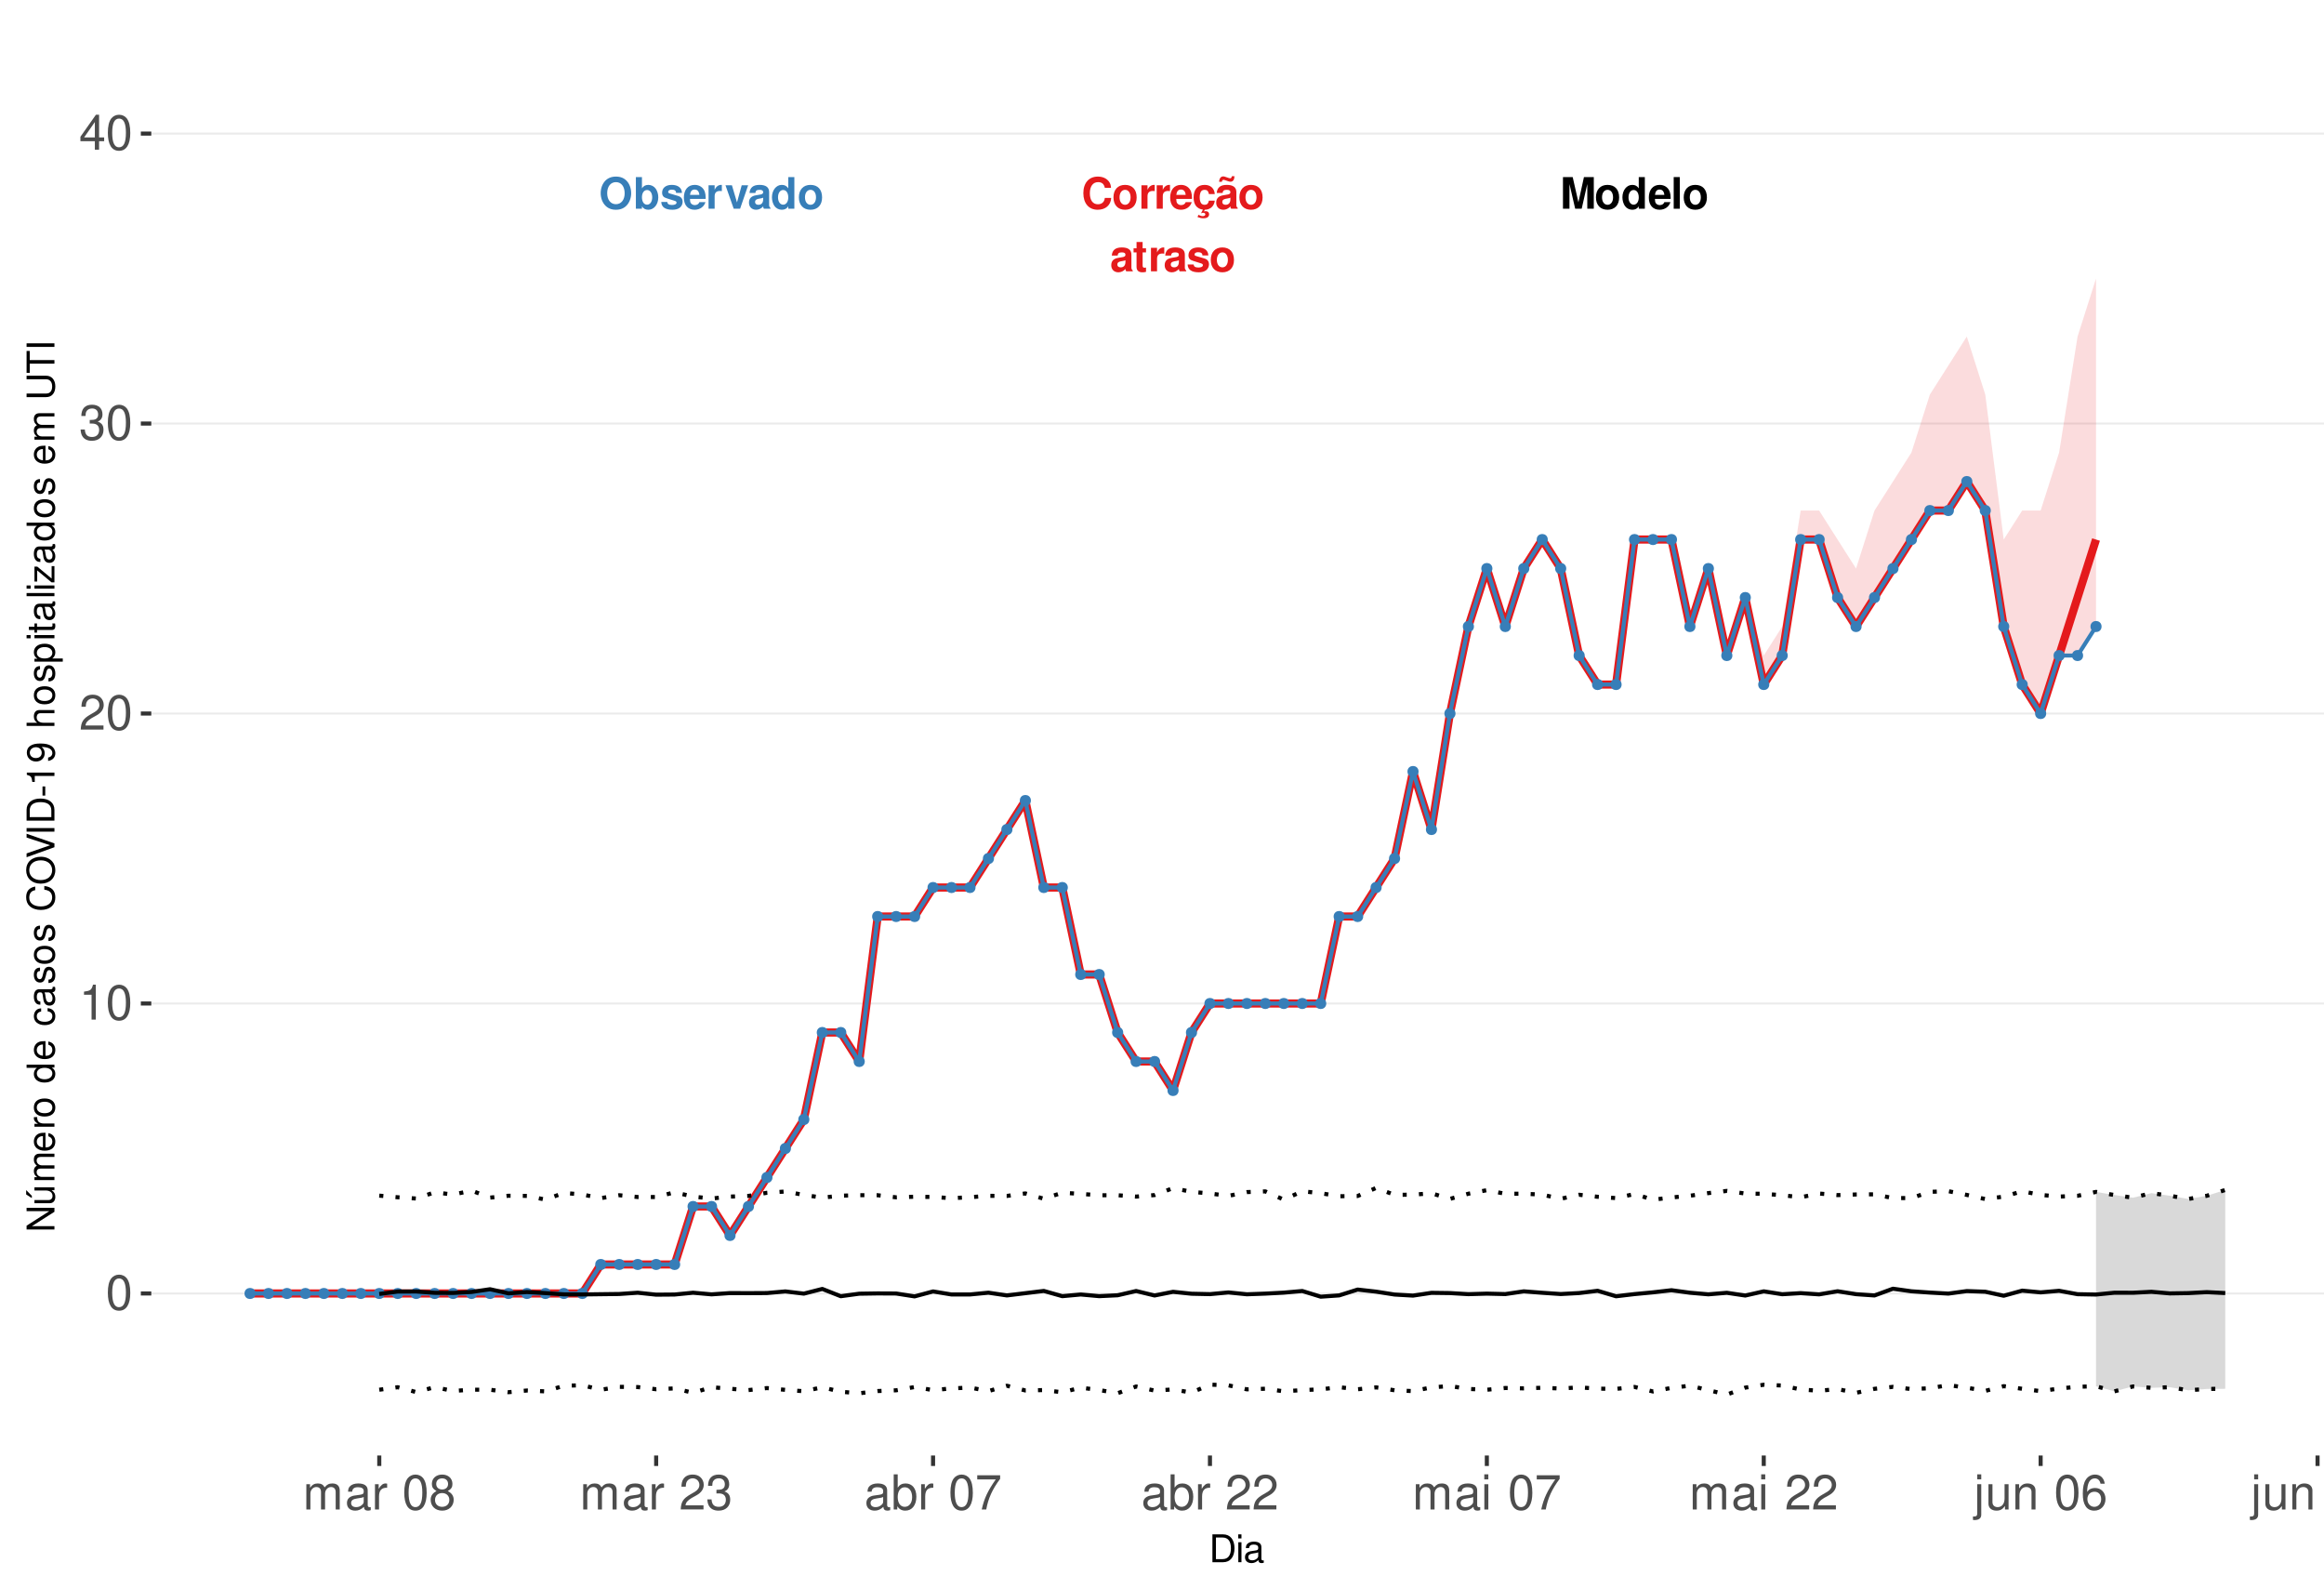 <?xml version="1.0" encoding="UTF-8"?>
<svg xmlns="http://www.w3.org/2000/svg" xmlns:xlink="http://www.w3.org/1999/xlink" width="609pt" height="413pt" viewBox="0 0 609 413" version="1.1">
<defs>
<g>
<symbol overflow="visible" id="glyph0-0">
<path style="stroke:none;" d=""/>
</symbol>
<symbol overflow="visible" id="glyph0-1">
<path style="stroke:none;" d="M 7.75 -5.484 C 7.703 -6.203 7.547 -6.656 7.203 -7.125 C 6.562 -7.969 5.547 -8.422 4.297 -8.422 C 1.953 -8.422 0.5 -6.75 0.5 -4.078 C 0.5 -1.406 1.938 0.266 4.25 0.266 C 6.328 0.266 7.688 -0.938 7.797 -2.828 L 6.125 -2.828 C 6.016 -1.781 5.359 -1.172 4.297 -1.172 C 2.984 -1.172 2.203 -2.234 2.203 -4.047 C 2.203 -5.875 3.016 -6.969 4.359 -6.969 C 5.344 -6.969 5.906 -6.5 6.125 -5.484 Z M 7.75 -5.484 "/>
</symbol>
<symbol overflow="visible" id="glyph0-2">
<path style="stroke:none;" d="M 3.422 -6.25 C 1.547 -6.25 0.391 -5 0.391 -2.984 C 0.391 -0.969 1.547 0.266 3.438 0.266 C 5.312 0.266 6.469 -0.969 6.469 -2.953 C 6.469 -5.031 5.344 -6.25 3.422 -6.25 Z M 3.438 -4.953 C 4.312 -4.953 4.875 -4.172 4.875 -2.969 C 4.875 -1.812 4.281 -1.031 3.438 -1.031 C 2.578 -1.031 1.984 -1.812 1.984 -2.984 C 1.984 -4.172 2.578 -4.953 3.438 -4.953 Z M 3.438 -4.953 "/>
</symbol>
<symbol overflow="visible" id="glyph0-3">
<path style="stroke:none;" d="M 0.719 -6.141 L 0.719 0 L 2.312 0 L 2.312 -3.266 C 2.312 -4.203 2.781 -4.656 3.703 -4.656 C 3.875 -4.656 4 -4.656 4.203 -4.625 L 4.203 -6.234 C 4.125 -6.25 4.078 -6.25 4.016 -6.25 C 3.281 -6.25 2.656 -5.766 2.312 -4.938 L 2.312 -6.141 Z M 0.719 -6.141 "/>
</symbol>
<symbol overflow="visible" id="glyph0-4">
<path style="stroke:none;" d="M 5.953 -2.578 C 5.969 -2.703 5.969 -2.766 5.969 -2.844 C 5.969 -3.453 5.875 -4.031 5.734 -4.453 C 5.328 -5.578 4.328 -6.25 3.094 -6.25 C 1.328 -6.25 0.25 -4.969 0.25 -2.906 C 0.25 -0.938 1.312 0.266 3.062 0.266 C 4.438 0.266 5.547 -0.516 5.906 -1.734 L 4.328 -1.734 C 4.141 -1.234 3.703 -0.953 3.109 -0.953 C 2.656 -0.953 2.297 -1.156 2.062 -1.484 C 1.922 -1.719 1.859 -1.984 1.844 -2.578 Z M 1.859 -3.625 C 1.969 -4.578 2.359 -5.031 3.078 -5.031 C 3.797 -5.031 4.234 -4.531 4.312 -3.625 Z M 1.859 -3.625 "/>
</symbol>
<symbol overflow="visible" id="glyph0-5">
<path style="stroke:none;" d="M 3.312 0.266 C 4.734 0.266 5.812 -0.703 5.938 -2.125 L 4.406 -2.125 C 4.219 -1.328 3.906 -1.031 3.281 -1.031 C 2.938 -1.031 2.594 -1.156 2.406 -1.391 C 2.141 -1.719 1.984 -2.312 1.984 -2.953 C 1.984 -3.531 2.094 -4.078 2.281 -4.438 C 2.469 -4.781 2.828 -4.953 3.281 -4.953 C 3.922 -4.953 4.234 -4.656 4.406 -3.844 L 5.938 -3.844 C 5.828 -5.344 4.828 -6.25 3.281 -6.25 C 1.438 -6.25 0.391 -5.047 0.391 -2.953 C 0.391 -1.078 1.25 0.031 2.828 0.234 L 2.328 1.203 C 2.547 1.109 2.672 1.062 2.891 1.062 C 3.234 1.062 3.469 1.234 3.469 1.469 C 3.469 1.734 3.188 1.938 2.828 1.938 C 2.5 1.938 2.203 1.859 1.641 1.594 L 1.422 2.188 C 2.125 2.438 2.484 2.5 2.984 2.5 C 3.938 2.5 4.453 2.125 4.453 1.438 C 4.453 0.938 4.125 0.641 3.578 0.641 C 3.406 0.641 3.266 0.656 3.109 0.719 Z M 3.312 0.266 "/>
</symbol>
<symbol overflow="visible" id="glyph0-6">
<path style="stroke:none;" d="M 5.953 -0.188 C 5.688 -0.453 5.594 -0.641 5.594 -0.938 L 5.594 -4.359 C 5.594 -5.609 4.75 -6.25 3.078 -6.25 C 1.422 -6.25 0.562 -5.547 0.453 -4.125 L 1.984 -4.125 C 2.062 -4.75 2.328 -4.953 3.109 -4.953 C 3.734 -4.953 4.031 -4.75 4.031 -4.344 C 4.031 -4.141 3.938 -3.969 3.766 -3.875 C 3.547 -3.75 3.547 -3.75 2.766 -3.625 L 2.125 -3.516 C 0.906 -3.312 0.312 -2.688 0.312 -1.578 C 0.312 -0.484 1.062 0.266 2.188 0.266 C 2.859 0.266 3.484 -0.016 4.047 -0.609 C 4.047 -0.297 4.078 -0.188 4.234 0 L 5.953 0 Z M 4.031 -2.469 C 4.031 -1.547 3.578 -1.031 2.781 -1.031 C 2.234 -1.031 1.906 -1.312 1.906 -1.766 C 1.906 -2.234 2.156 -2.469 2.828 -2.609 L 3.359 -2.703 C 3.781 -2.781 3.859 -2.812 4.031 -2.906 Z M 4.406 -8.516 C 4.359 -8.156 4.219 -7.969 3.984 -7.969 C 3.906 -7.969 3.672 -8.016 3.609 -8.047 L 2.781 -8.328 C 2.375 -8.469 2.359 -8.469 2.156 -8.469 C 1.531 -8.469 1.125 -7.953 1.078 -7.062 L 1.797 -7.062 C 1.859 -7.422 1.984 -7.578 2.25 -7.578 C 2.359 -7.578 2.469 -7.547 2.594 -7.5 L 3.406 -7.219 C 3.641 -7.125 3.859 -7.078 4.031 -7.078 C 4.703 -7.078 5.062 -7.547 5.109 -8.516 Z M 4.406 -8.516 "/>
</symbol>
<symbol overflow="visible" id="glyph0-7">
<path style="stroke:none;" d="M 5.953 -0.188 C 5.688 -0.453 5.594 -0.641 5.594 -0.938 L 5.594 -4.359 C 5.594 -5.609 4.75 -6.25 3.078 -6.25 C 1.422 -6.25 0.562 -5.547 0.453 -4.125 L 1.984 -4.125 C 2.062 -4.75 2.328 -4.953 3.109 -4.953 C 3.734 -4.953 4.031 -4.75 4.031 -4.344 C 4.031 -4.141 3.938 -3.969 3.766 -3.875 C 3.547 -3.75 3.547 -3.75 2.766 -3.625 L 2.125 -3.516 C 0.906 -3.312 0.312 -2.688 0.312 -1.578 C 0.312 -0.484 1.062 0.266 2.188 0.266 C 2.859 0.266 3.484 -0.016 4.047 -0.609 C 4.047 -0.297 4.078 -0.188 4.234 0 L 5.953 0 Z M 4.031 -2.469 C 4.031 -1.547 3.578 -1.031 2.781 -1.031 C 2.234 -1.031 1.906 -1.312 1.906 -1.766 C 1.906 -2.234 2.156 -2.469 2.828 -2.609 L 3.359 -2.703 C 3.781 -2.781 3.859 -2.812 4.031 -2.906 Z M 4.031 -2.469 "/>
</symbol>
<symbol overflow="visible" id="glyph0-8">
<path style="stroke:none;" d="M 3.422 -6.016 L 2.531 -6.016 L 2.531 -7.672 L 0.938 -7.672 L 0.938 -6.016 L 0.156 -6.016 L 0.156 -4.953 L 0.938 -4.953 L 0.938 -1.188 C 0.938 -0.219 1.453 0.266 2.5 0.266 C 2.859 0.266 3.125 0.234 3.422 0.141 L 3.422 -0.984 C 3.266 -0.953 3.188 -0.938 3.062 -0.938 C 2.641 -0.938 2.531 -1.062 2.531 -1.609 L 2.531 -4.953 L 3.422 -4.953 Z M 3.422 -6.016 "/>
</symbol>
<symbol overflow="visible" id="glyph0-9">
<path style="stroke:none;" d="M 5.75 -4.156 C 5.719 -5.453 4.719 -6.25 3.078 -6.25 C 1.516 -6.25 0.547 -5.453 0.547 -4.203 C 0.547 -3.781 0.672 -3.438 0.891 -3.203 C 1.109 -2.984 1.297 -2.875 1.891 -2.688 L 3.781 -2.094 C 4.188 -1.969 4.328 -1.844 4.328 -1.594 C 4.328 -1.219 3.875 -0.984 3.141 -0.984 C 2.719 -0.984 2.406 -1.062 2.203 -1.203 C 2.031 -1.328 1.953 -1.453 1.891 -1.781 L 0.328 -1.781 C 0.375 -0.438 1.359 0.266 3.234 0.266 C 4.078 0.266 4.734 0.078 5.188 -0.281 C 5.641 -0.641 5.922 -1.219 5.922 -1.812 C 5.922 -2.609 5.516 -3.125 4.703 -3.359 L 2.703 -3.953 C 2.25 -4.078 2.141 -4.172 2.141 -4.422 C 2.141 -4.766 2.5 -5 3.062 -5 C 3.828 -5 4.203 -4.719 4.203 -4.156 Z M 5.75 -4.156 "/>
</symbol>
<symbol overflow="visible" id="glyph0-10">
<path style="stroke:none;" d="M 2.453 -6.469 L 3.953 0 L 5.656 0 L 7.125 -6.469 L 7.125 0 L 8.828 0 L 8.828 -8.297 L 6.25 -8.297 L 4.797 -1.688 L 3.297 -8.297 L 0.75 -8.297 L 0.75 0 L 2.453 0 Z M 2.453 -6.469 "/>
</symbol>
<symbol overflow="visible" id="glyph0-11">
<path style="stroke:none;" d="M 4.609 0 L 6.203 0 L 6.203 -8.297 L 4.609 -8.297 L 4.609 -5.344 C 4.203 -5.953 3.688 -6.25 2.906 -6.25 C 1.438 -6.25 0.328 -4.828 0.328 -2.984 C 0.328 -2.156 0.578 -1.312 0.984 -0.719 C 1.406 -0.109 2.156 0.266 2.906 0.266 C 3.688 0.266 4.203 -0.016 4.609 -0.625 Z M 3.266 -4.906 C 4.078 -4.906 4.609 -4.141 4.609 -2.953 C 4.609 -1.844 4.062 -1.062 3.266 -1.062 C 2.469 -1.062 1.922 -1.859 1.922 -2.984 C 1.922 -4.125 2.469 -4.906 3.266 -4.906 Z M 3.266 -4.906 "/>
</symbol>
<symbol overflow="visible" id="glyph0-12">
<path style="stroke:none;" d="M 2.359 -8.297 L 0.766 -8.297 L 0.766 0 L 2.359 0 Z M 2.359 -8.297 "/>
</symbol>
<symbol overflow="visible" id="glyph0-13">
<path style="stroke:none;" d="M 4.438 -8.422 C 3.281 -8.422 2.328 -8.047 1.609 -7.281 C 0.875 -6.484 0.453 -5.328 0.453 -4.078 C 0.453 -2.844 0.875 -1.672 1.609 -0.891 C 2.328 -0.109 3.266 0.266 4.453 0.266 C 5.625 0.266 6.562 -0.109 7.281 -0.891 C 8 -1.656 8.438 -2.859 8.438 -4.031 C 8.438 -5.328 8.016 -6.5 7.281 -7.281 C 6.547 -8.062 5.641 -8.422 4.438 -8.422 Z M 4.453 -6.969 C 5.844 -6.969 6.734 -5.828 6.734 -4.031 C 6.734 -2.328 5.812 -1.188 4.453 -1.188 C 3.062 -1.188 2.156 -2.328 2.156 -4.078 C 2.156 -5.828 3.062 -6.969 4.453 -6.969 Z M 4.453 -6.969 "/>
</symbol>
<symbol overflow="visible" id="glyph0-14">
<path style="stroke:none;" d="M 0.672 -8.297 L 0.672 0 L 2.266 0 L 2.266 -0.625 C 2.656 -0.016 3.188 0.266 3.953 0.266 C 5.422 0.266 6.547 -1.141 6.547 -2.984 C 6.547 -3.828 6.297 -4.656 5.875 -5.25 C 5.453 -5.859 4.703 -6.25 3.953 -6.25 C 3.188 -6.25 2.656 -5.953 2.266 -5.344 L 2.266 -8.297 Z M 3.609 -4.906 C 4.391 -4.906 4.953 -4.125 4.953 -2.984 C 4.953 -1.859 4.406 -1.062 3.609 -1.062 C 2.797 -1.062 2.266 -1.828 2.266 -3.016 C 2.266 -4.141 2.812 -4.906 3.609 -4.906 Z M 3.609 -4.906 "/>
</symbol>
<symbol overflow="visible" id="glyph0-15">
<path style="stroke:none;" d="M 3.984 0 L 6.094 -6.141 L 4.406 -6.141 L 3.172 -1.656 L 1.844 -6.141 L 0.156 -6.141 L 2.312 0 Z M 3.984 0 "/>
</symbol>
<symbol overflow="visible" id="glyph1-0">
<path style="stroke:none;" d=""/>
</symbol>
<symbol overflow="visible" id="glyph1-1">
<path style="stroke:none;" d="M 3.484 -9.156 C 2.641 -9.156 1.891 -8.766 1.422 -8.156 C 0.828 -7.344 0.547 -6.125 0.547 -4.422 C 0.547 -1.344 1.562 0.297 3.484 0.297 C 5.375 0.297 6.422 -1.344 6.422 -4.359 C 6.422 -6.125 6.141 -7.312 5.547 -8.156 C 5.078 -8.781 4.328 -9.156 3.484 -9.156 Z M 3.484 -8.156 C 4.688 -8.156 5.281 -6.938 5.281 -4.453 C 5.281 -1.844 4.703 -0.625 3.453 -0.625 C 2.281 -0.625 1.688 -1.891 1.688 -4.422 C 1.688 -6.938 2.281 -8.156 3.484 -8.156 Z M 3.484 -8.156 "/>
</symbol>
<symbol overflow="visible" id="glyph1-2">
<path style="stroke:none;" d="M 3.281 -6.516 L 3.281 0 L 4.391 0 L 4.391 -9.156 L 3.656 -9.156 C 3.266 -7.75 3.016 -7.562 1.297 -7.328 L 1.297 -6.516 Z M 3.281 -6.516 "/>
</symbol>
<symbol overflow="visible" id="glyph1-3">
<path style="stroke:none;" d="M 6.406 -1.094 L 1.688 -1.094 C 1.797 -1.859 2.203 -2.344 3.297 -3.016 L 4.562 -3.719 C 5.828 -4.422 6.469 -5.359 6.469 -6.484 C 6.469 -7.234 6.156 -7.953 5.625 -8.438 C 5.094 -8.922 4.438 -9.156 3.594 -9.156 C 2.453 -9.156 1.609 -8.75 1.109 -7.953 C 0.797 -7.484 0.656 -6.906 0.625 -5.984 L 1.75 -5.984 C 1.781 -6.609 1.859 -6.969 2.016 -7.281 C 2.297 -7.828 2.891 -8.172 3.562 -8.172 C 4.562 -8.172 5.328 -7.438 5.328 -6.453 C 5.328 -5.719 4.906 -5.094 4.109 -4.625 L 2.953 -3.953 C 1.078 -2.875 0.531 -2.016 0.438 -0.016 L 6.406 -0.016 Z M 6.406 -1.094 "/>
</symbol>
<symbol overflow="visible" id="glyph1-4">
<path style="stroke:none;" d="M 2.797 -4.219 L 3.406 -4.219 C 4.625 -4.219 5.266 -3.641 5.266 -2.547 C 5.266 -1.391 4.562 -0.703 3.422 -0.703 C 2.188 -0.703 1.594 -1.312 1.516 -2.656 L 0.406 -2.656 C 0.453 -1.922 0.578 -1.438 0.797 -1.031 C 1.266 -0.156 2.141 0.297 3.359 0.297 C 5.219 0.297 6.406 -0.828 6.406 -2.562 C 6.406 -3.719 5.969 -4.359 4.891 -4.734 C 5.719 -5.078 6.141 -5.703 6.141 -6.625 C 6.141 -8.203 5.109 -9.156 3.406 -9.156 C 1.594 -9.156 0.625 -8.141 0.594 -6.203 L 1.703 -6.203 C 1.719 -6.766 1.766 -7.078 1.906 -7.359 C 2.172 -7.875 2.719 -8.172 3.422 -8.172 C 4.406 -8.172 5 -7.578 5 -6.594 C 5 -5.953 4.766 -5.562 4.281 -5.344 C 3.969 -5.219 3.562 -5.156 2.797 -5.156 Z M 2.797 -4.219 "/>
</symbol>
<symbol overflow="visible" id="glyph1-5">
<path style="stroke:none;" d="M 4.141 -2.219 L 4.141 0 L 5.25 0 L 5.25 -2.219 L 6.578 -2.219 L 6.578 -3.219 L 5.25 -3.219 L 5.25 -9.156 L 4.422 -9.156 L 0.359 -3.391 L 0.359 -2.219 Z M 4.141 -3.219 L 1.328 -3.219 L 4.141 -7.25 Z M 4.141 -3.219 "/>
</symbol>
<symbol overflow="visible" id="glyph1-6">
<path style="stroke:none;" d="M 0.891 -6.625 L 0.891 0 L 1.953 0 L 1.953 -4.156 C 1.953 -5.125 2.641 -5.891 3.5 -5.891 C 4.297 -5.891 4.734 -5.422 4.734 -4.562 L 4.734 0 L 5.797 0 L 5.797 -4.156 C 5.797 -5.125 6.5 -5.891 7.359 -5.891 C 8.125 -5.891 8.578 -5.406 8.578 -4.562 L 8.578 0 L 9.641 0 L 9.641 -4.969 C 9.641 -6.156 8.953 -6.828 7.719 -6.828 C 6.828 -6.828 6.297 -6.562 5.688 -5.812 C 5.297 -6.516 4.766 -6.828 3.891 -6.828 C 3.016 -6.828 2.422 -6.5 1.859 -5.688 L 1.859 -6.625 Z M 0.891 -6.625 "/>
</symbol>
<symbol overflow="visible" id="glyph1-7">
<path style="stroke:none;" d="M 6.766 -0.625 C 6.656 -0.594 6.609 -0.594 6.547 -0.594 C 6.172 -0.594 5.969 -0.781 5.969 -1.109 L 5.969 -5.016 C 5.969 -6.188 5.109 -6.828 3.484 -6.828 C 2.5 -6.828 1.734 -6.547 1.281 -6.047 C 0.969 -5.703 0.844 -5.328 0.828 -4.672 L 1.891 -4.672 C 1.969 -5.484 2.453 -5.844 3.438 -5.844 C 4.406 -5.844 4.922 -5.5 4.922 -4.859 L 4.922 -4.578 C 4.906 -4.125 4.688 -3.969 3.828 -3.844 C 2.328 -3.656 2.094 -3.609 1.703 -3.438 C 0.922 -3.109 0.531 -2.531 0.531 -1.672 C 0.531 -0.469 1.359 0.297 2.703 0.297 C 3.547 0.297 4.219 0 4.969 -0.688 C 5.031 0 5.359 0.297 6.047 0.297 C 6.281 0.297 6.422 0.266 6.766 0.172 Z M 4.922 -2.094 C 4.922 -1.734 4.828 -1.516 4.5 -1.234 C 4.078 -0.828 3.562 -0.625 2.938 -0.625 C 2.109 -0.625 1.625 -1.031 1.625 -1.703 C 1.625 -2.391 2.094 -2.75 3.234 -2.906 C 4.359 -3.062 4.562 -3.109 4.922 -3.281 Z M 4.922 -2.094 "/>
</symbol>
<symbol overflow="visible" id="glyph1-8">
<path style="stroke:none;" d="M 0.875 -6.625 L 0.875 0 L 1.938 0 L 1.938 -3.438 C 1.953 -5.031 2.609 -5.75 4.062 -5.703 L 4.062 -6.781 C 3.891 -6.812 3.781 -6.828 3.656 -6.828 C 2.969 -6.828 2.453 -6.422 1.844 -5.422 L 1.844 -6.625 Z M 0.875 -6.625 "/>
</symbol>
<symbol overflow="visible" id="glyph1-9">
<path style="stroke:none;" d=""/>
</symbol>
<symbol overflow="visible" id="glyph1-10">
<path style="stroke:none;" d="M 4.953 -4.828 C 5.891 -5.391 6.172 -5.844 6.172 -6.703 C 6.172 -8.156 5.078 -9.156 3.484 -9.156 C 1.891 -9.156 0.781 -8.156 0.781 -6.719 C 0.781 -5.844 1.078 -5.406 2 -4.828 C 0.969 -4.297 0.469 -3.562 0.469 -2.547 C 0.469 -0.875 1.703 0.297 3.484 0.297 C 5.25 0.297 6.5 -0.875 6.5 -2.547 C 6.5 -3.562 5.984 -4.297 4.953 -4.828 Z M 3.484 -8.156 C 4.422 -8.156 5.031 -7.594 5.031 -6.688 C 5.031 -5.828 4.422 -5.25 3.484 -5.25 C 2.531 -5.25 1.922 -5.828 1.922 -6.703 C 1.922 -7.594 2.531 -8.156 3.484 -8.156 Z M 3.484 -4.312 C 4.594 -4.312 5.359 -3.578 5.359 -2.516 C 5.359 -1.422 4.609 -0.703 3.453 -0.703 C 2.359 -0.703 1.609 -1.438 1.609 -2.5 C 1.609 -3.594 2.359 -4.312 3.484 -4.312 Z M 3.484 -4.312 "/>
</symbol>
<symbol overflow="visible" id="glyph1-11">
<path style="stroke:none;" d="M 0.688 -9.219 L 0.688 0 L 1.625 0 L 1.625 -0.844 C 2.141 -0.078 2.812 0.297 3.734 0.297 C 5.484 0.297 6.625 -1.141 6.625 -3.344 C 6.625 -5.5 5.547 -6.828 3.781 -6.828 C 2.875 -6.828 2.234 -6.484 1.734 -5.734 L 1.734 -9.219 Z M 3.578 -5.828 C 4.766 -5.828 5.516 -4.812 5.516 -3.234 C 5.516 -1.719 4.734 -0.703 3.578 -0.703 C 2.453 -0.703 1.734 -1.703 1.734 -3.266 C 1.734 -4.828 2.453 -5.828 3.578 -5.828 Z M 3.578 -5.828 "/>
</symbol>
<symbol overflow="visible" id="glyph1-12">
<path style="stroke:none;" d="M 6.578 -8.969 L 0.578 -8.969 L 0.578 -7.875 L 5.422 -7.875 C 3.297 -4.828 2.422 -2.953 1.75 0 L 2.938 0 C 3.438 -2.875 4.562 -5.344 6.578 -8.031 Z M 6.578 -8.969 "/>
</symbol>
<symbol overflow="visible" id="glyph1-13">
<path style="stroke:none;" d="M 1.891 -6.625 L 0.844 -6.625 L 0.844 0 L 1.891 0 Z M 1.891 -9.219 L 0.828 -9.219 L 0.828 -7.891 L 1.891 -7.891 Z M 1.891 -9.219 "/>
</symbol>
<symbol overflow="visible" id="glyph1-14">
<path style="stroke:none;" d="M 0.891 -6.625 L 0.891 0.969 C 0.891 1.625 0.688 1.828 0.031 1.828 C -0.047 1.828 -0.094 1.828 -0.234 1.828 L -0.234 2.719 C -0.094 2.75 -0.031 2.766 0.125 2.766 C 1.312 2.766 1.938 2.297 1.938 1.375 L 1.938 -6.625 Z M 1.938 -9.219 L 0.891 -9.219 L 0.891 -7.891 L 1.938 -7.891 Z M 1.938 -9.219 "/>
</symbol>
<symbol overflow="visible" id="glyph1-15">
<path style="stroke:none;" d="M 6.094 0 L 6.094 -6.625 L 5.047 -6.625 L 5.047 -2.875 C 5.047 -1.516 4.344 -0.625 3.234 -0.625 C 2.406 -0.625 1.875 -1.141 1.875 -1.938 L 1.875 -6.625 L 0.828 -6.625 L 0.828 -1.516 C 0.828 -0.422 1.641 0.297 2.938 0.297 C 3.906 0.297 4.531 -0.047 5.156 -0.922 L 5.156 0 Z M 6.094 0 "/>
</symbol>
<symbol overflow="visible" id="glyph1-16">
<path style="stroke:none;" d="M 0.891 -6.625 L 0.891 0 L 1.953 0 L 1.953 -3.656 C 1.953 -5.016 2.656 -5.891 3.75 -5.891 C 4.578 -5.891 5.109 -5.391 5.109 -4.594 L 5.109 0 L 6.156 0 L 6.156 -5.016 C 6.156 -6.109 5.344 -6.828 4.062 -6.828 C 3.078 -6.828 2.438 -6.438 1.859 -5.516 L 1.859 -6.625 Z M 0.891 -6.625 "/>
</symbol>
<symbol overflow="visible" id="glyph1-17">
<path style="stroke:none;" d="M 6.297 -6.766 C 6.094 -8.266 5.125 -9.156 3.766 -9.156 C 2.766 -9.156 1.891 -8.672 1.359 -7.844 C 0.781 -6.953 0.547 -5.828 0.547 -4.172 C 0.547 -2.625 0.766 -1.656 1.297 -0.844 C 1.781 -0.094 2.562 0.297 3.562 0.297 C 5.266 0.297 6.5 -0.984 6.5 -2.766 C 6.5 -4.453 5.359 -5.641 3.75 -5.641 C 2.859 -5.641 2.172 -5.312 1.688 -4.641 C 1.703 -6.906 2.406 -8.156 3.688 -8.156 C 4.469 -8.156 5.016 -7.656 5.188 -6.766 Z M 3.609 -4.656 C 4.688 -4.656 5.359 -3.891 5.359 -2.688 C 5.359 -1.531 4.594 -0.703 3.562 -0.703 C 2.531 -0.703 1.75 -1.562 1.75 -2.734 C 1.75 -3.875 2.5 -4.656 3.609 -4.656 Z M 3.609 -4.656 "/>
</symbol>
<symbol overflow="visible" id="glyph2-0">
<path style="stroke:none;" d=""/>
</symbol>
<symbol overflow="visible" id="glyph2-1">
<path style="stroke:none;" d="M 0.891 0 L 3.703 0 C 5.547 0 6.672 -1.375 6.672 -3.656 C 6.672 -5.906 5.547 -7.297 3.703 -7.297 L 0.891 -7.297 Z M 1.812 -0.812 L 1.812 -6.469 L 3.547 -6.469 C 4.984 -6.469 5.734 -5.5 5.734 -3.641 C 5.734 -1.797 4.984 -0.812 3.547 -0.812 Z M 1.812 -0.812 "/>
</symbol>
<symbol overflow="visible" id="glyph2-2">
<path style="stroke:none;" d="M 1.5 -5.234 L 0.672 -5.234 L 0.672 0 L 1.5 0 Z M 1.5 -7.297 L 0.656 -7.297 L 0.656 -6.234 L 1.5 -6.234 Z M 1.5 -7.297 "/>
</symbol>
<symbol overflow="visible" id="glyph2-3">
<path style="stroke:none;" d="M 5.344 -0.484 C 5.266 -0.469 5.219 -0.469 5.172 -0.469 C 4.875 -0.469 4.719 -0.625 4.719 -0.875 L 4.719 -3.953 C 4.719 -4.891 4.047 -5.391 2.75 -5.391 C 1.984 -5.391 1.375 -5.172 1.016 -4.781 C 0.766 -4.516 0.672 -4.203 0.656 -3.688 L 1.484 -3.688 C 1.562 -4.328 1.938 -4.625 2.719 -4.625 C 3.484 -4.625 3.891 -4.344 3.891 -3.844 L 3.891 -3.625 C 3.875 -3.266 3.703 -3.125 3.016 -3.047 C 1.844 -2.891 1.656 -2.844 1.344 -2.719 C 0.734 -2.453 0.422 -2 0.422 -1.312 C 0.422 -0.375 1.078 0.234 2.141 0.234 C 2.797 0.234 3.328 0 3.922 -0.547 C 3.984 0 4.234 0.234 4.781 0.234 C 4.953 0.234 5.062 0.203 5.344 0.141 Z M 3.891 -1.656 C 3.891 -1.375 3.812 -1.203 3.562 -0.969 C 3.219 -0.656 2.812 -0.5 2.312 -0.5 C 1.672 -0.5 1.297 -0.812 1.297 -1.344 C 1.297 -1.891 1.656 -2.172 2.547 -2.297 C 3.438 -2.422 3.609 -2.453 3.891 -2.594 Z M 3.891 -1.656 "/>
</symbol>
<symbol overflow="visible" id="glyph3-0">
<path style="stroke:none;" d=""/>
</symbol>
<symbol overflow="visible" id="glyph3-1">
<path style="stroke:none;" d="M -7.297 -6.453 L -7.297 -5.578 L -1.328 -5.578 L -7.297 -1.766 L -7.297 -0.766 L 0 -0.766 L 0 -1.641 L -5.906 -1.641 L 0 -5.406 L 0 -6.453 Z M -7.297 -6.453 "/>
</symbol>
<symbol overflow="visible" id="glyph3-2">
<path style="stroke:none;" d="M 0 -4.812 L -5.234 -4.812 L -5.234 -3.984 L -2.266 -3.984 C -1.203 -3.984 -0.5 -3.438 -0.5 -2.562 C -0.5 -1.906 -0.906 -1.484 -1.531 -1.484 L -5.234 -1.484 L -5.234 -0.656 L -1.203 -0.656 C -0.328 -0.656 0.234 -1.297 0.234 -2.312 C 0.234 -3.094 -0.047 -3.578 -0.734 -4.062 L 0 -4.062 Z M -7.406 -2.953 L -5.922 -2 L -5.922 -2.594 L -7.406 -4.094 Z M -7.406 -2.953 "/>
</symbol>
<symbol overflow="visible" id="glyph3-3">
<path style="stroke:none;" d="M -5.234 -0.703 L 0 -0.703 L 0 -1.547 L -3.297 -1.547 C -4.047 -1.547 -4.656 -2.094 -4.656 -2.766 C -4.656 -3.391 -4.281 -3.734 -3.609 -3.734 L 0 -3.734 L 0 -4.578 L -3.297 -4.578 C -4.047 -4.578 -4.656 -5.125 -4.656 -5.812 C -4.656 -6.422 -4.266 -6.781 -3.609 -6.781 L 0 -6.781 L 0 -7.625 L -3.938 -7.625 C -4.875 -7.625 -5.391 -7.078 -5.391 -6.094 C -5.391 -5.406 -5.188 -4.984 -4.594 -4.484 C -5.156 -4.188 -5.391 -3.766 -5.391 -3.078 C -5.391 -2.375 -5.125 -1.906 -4.5 -1.469 L -5.234 -1.469 Z M -5.234 -0.703 "/>
</symbol>
<symbol overflow="visible" id="glyph3-4">
<path style="stroke:none;" d="M -2.344 -5.125 C -3.141 -5.125 -3.625 -5.062 -4.016 -4.922 C -4.875 -4.578 -5.391 -3.781 -5.391 -2.797 C -5.391 -1.344 -4.281 -0.406 -2.547 -0.406 C -0.812 -0.406 0.234 -1.297 0.234 -2.781 C 0.234 -3.984 -0.453 -4.812 -1.594 -5.016 L -1.594 -4.188 C -0.906 -3.953 -0.547 -3.484 -0.547 -2.812 C -0.547 -2.281 -0.781 -1.828 -1.219 -1.547 C -1.516 -1.344 -1.812 -1.281 -2.344 -1.266 Z M -3.016 -1.297 C -3.984 -1.359 -4.625 -1.953 -4.625 -2.797 C -4.625 -3.641 -3.953 -4.234 -3.016 -4.234 Z M -3.016 -1.297 "/>
</symbol>
<symbol overflow="visible" id="glyph3-5">
<path style="stroke:none;" d="M -5.234 -0.688 L 0 -0.688 L 0 -1.531 L -2.719 -1.531 C -3.984 -1.547 -4.547 -2.062 -4.516 -3.203 L -5.359 -3.203 C -5.375 -3.062 -5.391 -2.984 -5.391 -2.891 C -5.391 -2.344 -5.062 -1.938 -4.297 -1.453 L -5.234 -1.453 Z M -5.234 -0.688 "/>
</symbol>
<symbol overflow="visible" id="glyph3-6">
<path style="stroke:none;" d="M -5.391 -2.719 C -5.391 -1.234 -4.344 -0.359 -2.578 -0.359 C -0.812 -0.359 0.234 -1.234 0.234 -2.734 C 0.234 -4.203 -0.812 -5.094 -2.547 -5.094 C -4.359 -5.094 -5.391 -4.234 -5.391 -2.719 Z M -4.625 -2.734 C -4.625 -3.672 -3.844 -4.234 -2.547 -4.234 C -1.312 -4.234 -0.547 -3.656 -0.547 -2.734 C -0.547 -1.797 -1.312 -1.234 -2.578 -1.234 C -3.844 -1.234 -4.625 -1.797 -4.625 -2.734 Z M -4.625 -2.734 "/>
</symbol>
<symbol overflow="visible" id="glyph3-7">
<path style="stroke:none;" d=""/>
</symbol>
<symbol overflow="visible" id="glyph3-8">
<path style="stroke:none;" d="M -7.297 -4.953 L -7.297 -4.125 L -4.578 -4.125 C -5.109 -3.766 -5.391 -3.203 -5.391 -2.516 C -5.391 -1.156 -4.297 -0.266 -2.625 -0.266 C -0.859 -0.266 0.234 -1.125 0.234 -2.547 C 0.234 -3.266 -0.047 -3.766 -0.688 -4.203 L 0 -4.203 L 0 -4.953 Z M -4.609 -2.656 C -4.609 -3.547 -3.812 -4.125 -2.562 -4.125 C -1.344 -4.125 -0.547 -3.547 -0.547 -2.656 C -0.547 -1.734 -1.359 -1.125 -2.578 -1.125 C -3.797 -1.125 -4.609 -1.734 -4.609 -2.656 Z M -4.609 -2.656 "/>
</symbol>
<symbol overflow="visible" id="glyph3-9">
<path style="stroke:none;" d="M -3.484 -4.703 C -3.984 -4.672 -4.312 -4.562 -4.609 -4.359 C -5.094 -4 -5.391 -3.375 -5.391 -2.641 C -5.391 -1.219 -4.266 -0.312 -2.531 -0.312 C -0.844 -0.312 0.234 -1.203 0.234 -2.625 C 0.234 -3.875 -0.516 -4.672 -1.797 -4.766 L -1.797 -3.938 C -0.953 -3.797 -0.547 -3.359 -0.547 -2.656 C -0.547 -1.734 -1.297 -1.188 -2.531 -1.188 C -3.844 -1.188 -4.625 -1.719 -4.625 -2.625 C -4.625 -3.328 -4.203 -3.766 -3.484 -3.875 Z M -3.484 -4.703 "/>
</symbol>
<symbol overflow="visible" id="glyph3-10">
<path style="stroke:none;" d="M -0.484 -5.344 C -0.469 -5.266 -0.469 -5.219 -0.469 -5.172 C -0.469 -4.875 -0.625 -4.719 -0.875 -4.719 L -3.953 -4.719 C -4.891 -4.719 -5.391 -4.047 -5.391 -2.75 C -5.391 -1.984 -5.172 -1.375 -4.781 -1.016 C -4.516 -0.766 -4.203 -0.672 -3.688 -0.656 L -3.688 -1.484 C -4.328 -1.562 -4.625 -1.938 -4.625 -2.719 C -4.625 -3.484 -4.344 -3.891 -3.844 -3.891 L -3.625 -3.891 C -3.266 -3.875 -3.125 -3.703 -3.047 -3.016 C -2.891 -1.844 -2.844 -1.656 -2.719 -1.344 C -2.453 -0.734 -2 -0.422 -1.312 -0.422 C -0.375 -0.422 0.234 -1.078 0.234 -2.141 C 0.234 -2.797 0 -3.328 -0.547 -3.922 C 0 -3.984 0.234 -4.234 0.234 -4.781 C 0.234 -4.953 0.203 -5.062 0.141 -5.344 Z M -1.656 -3.891 C -1.375 -3.891 -1.203 -3.812 -0.969 -3.562 C -0.656 -3.219 -0.5 -2.812 -0.5 -2.312 C -0.5 -1.672 -0.812 -1.297 -1.344 -1.297 C -1.891 -1.297 -2.172 -1.656 -2.297 -2.547 C -2.422 -3.438 -2.453 -3.609 -2.594 -3.891 Z M -1.656 -3.891 "/>
</symbol>
<symbol overflow="visible" id="glyph3-11">
<path style="stroke:none;" d="M -3.781 -4.375 C -4.812 -4.375 -5.391 -3.688 -5.391 -2.484 C -5.391 -1.266 -4.766 -0.469 -3.797 -0.469 C -2.969 -0.469 -2.578 -0.891 -2.281 -2.125 L -2.094 -2.906 C -1.953 -3.484 -1.734 -3.719 -1.375 -3.719 C -0.875 -3.719 -0.547 -3.234 -0.547 -2.5 C -0.547 -2.047 -0.672 -1.672 -0.891 -1.453 C -1.047 -1.328 -1.188 -1.266 -1.562 -1.219 L -1.562 -0.344 C -0.344 -0.375 0.234 -1.062 0.234 -2.438 C 0.234 -3.75 -0.422 -4.594 -1.438 -4.594 C -2.203 -4.594 -2.641 -4.156 -2.891 -3.109 L -3.078 -2.312 C -3.234 -1.625 -3.453 -1.344 -3.828 -1.344 C -4.312 -1.344 -4.625 -1.766 -4.625 -2.453 C -4.625 -3.125 -4.328 -3.484 -3.781 -3.5 Z M -3.781 -4.375 "/>
</symbol>
<symbol overflow="visible" id="glyph3-12">
<path style="stroke:none;" d="M -5.031 -6.625 C -6.625 -6.328 -7.406 -5.406 -7.406 -3.812 C -7.406 -2.828 -7.094 -2.047 -6.5 -1.5 C -5.781 -0.844 -4.734 -0.484 -3.562 -0.484 C -2.359 -0.484 -1.328 -0.844 -0.625 -1.531 C -0.047 -2.094 0.234 -2.812 0.234 -3.766 C 0.234 -5.547 -0.734 -6.547 -2.656 -6.766 L -2.656 -5.812 C -2.156 -5.734 -1.812 -5.625 -1.531 -5.484 C -0.938 -5.188 -0.594 -4.562 -0.594 -3.781 C -0.594 -2.328 -1.75 -1.406 -3.562 -1.406 C -5.438 -1.406 -6.594 -2.281 -6.594 -3.703 C -6.594 -4.297 -6.422 -4.844 -6.125 -5.141 C -5.875 -5.406 -5.578 -5.562 -5.031 -5.672 Z M -5.031 -6.625 "/>
</symbol>
<symbol overflow="visible" id="glyph3-13">
<path style="stroke:none;" d="M -7.406 -3.891 C -7.406 -1.797 -5.875 -0.375 -3.594 -0.375 C -1.297 -0.375 0.234 -1.797 0.234 -3.906 C 0.234 -4.797 -0.047 -5.562 -0.547 -6.156 C -1.203 -6.953 -2.344 -7.422 -3.531 -7.422 C -5.875 -7.422 -7.406 -6.031 -7.406 -3.891 Z M -6.594 -3.891 C -6.594 -5.469 -5.406 -6.484 -3.547 -6.484 C -1.797 -6.484 -0.594 -5.438 -0.594 -3.906 C -0.594 -2.344 -1.797 -1.312 -3.594 -1.312 C -5.391 -1.312 -6.594 -2.344 -6.594 -3.891 Z M -6.594 -3.891 "/>
</symbol>
<symbol overflow="visible" id="glyph3-14">
<path style="stroke:none;" d="M 0 -3.922 L -7.297 -6.453 L -7.297 -5.453 L -1.125 -3.438 L -7.297 -1.297 L -7.297 -0.297 L 0 -2.922 Z M 0 -3.922 "/>
</symbol>
<symbol overflow="visible" id="glyph3-15">
<path style="stroke:none;" d="M -7.297 -1.938 L -7.297 -1 L 0 -1 L 0 -1.938 Z M -7.297 -1.938 "/>
</symbol>
<symbol overflow="visible" id="glyph3-16">
<path style="stroke:none;" d="M 0 -0.891 L 0 -3.703 C 0 -5.547 -1.375 -6.672 -3.656 -6.672 C -5.906 -6.672 -7.297 -5.547 -7.297 -3.703 L -7.297 -0.891 Z M -0.812 -1.812 L -6.469 -1.812 L -6.469 -3.547 C -6.469 -4.984 -5.5 -5.734 -3.641 -5.734 C -1.797 -5.734 -0.812 -4.984 -0.812 -3.547 Z M -0.812 -1.812 "/>
</symbol>
<symbol overflow="visible" id="glyph3-17">
<path style="stroke:none;" d="M -3.125 -2.844 L -3.125 -0.453 L -2.406 -0.453 L -2.406 -2.844 Z M -3.125 -2.844 "/>
</symbol>
<symbol overflow="visible" id="glyph3-18">
<path style="stroke:none;" d="M -5.156 -2.594 L 0 -2.594 L 0 -3.469 L -7.234 -3.469 L -7.234 -2.891 C -6.125 -2.578 -5.969 -2.375 -5.797 -1.016 L -5.156 -1.016 Z M -5.156 -2.594 "/>
</symbol>
<symbol overflow="visible" id="glyph3-19">
<path style="stroke:none;" d="M -1.656 -0.531 C -0.469 -0.703 0.234 -1.453 0.234 -2.547 C 0.234 -3.328 -0.156 -4.031 -0.797 -4.453 C -1.516 -4.891 -2.391 -5.094 -3.703 -5.094 C -4.922 -5.094 -5.688 -4.906 -6.328 -4.484 C -6.922 -4.094 -7.234 -3.484 -7.234 -2.703 C -7.234 -1.344 -6.219 -0.375 -4.812 -0.375 C -3.484 -0.375 -2.547 -1.281 -2.547 -2.562 C -2.547 -3.234 -2.797 -3.734 -3.344 -4.188 C -1.547 -4.172 -0.547 -3.609 -0.547 -2.594 C -0.547 -1.984 -0.953 -1.547 -1.656 -1.406 Z M -6.453 -2.688 C -6.453 -3.516 -5.766 -4.125 -4.844 -4.125 C -3.953 -4.125 -3.328 -3.531 -3.328 -2.656 C -3.328 -1.812 -3.938 -1.281 -4.891 -1.281 C -5.797 -1.281 -6.453 -1.875 -6.453 -2.688 Z M -6.453 -2.688 "/>
</symbol>
<symbol overflow="visible" id="glyph3-20">
<path style="stroke:none;" d="M -7.297 -0.703 L 0 -0.703 L 0 -1.531 L -2.891 -1.531 C -3.953 -1.531 -4.656 -2.094 -4.656 -2.953 C -4.656 -3.234 -4.578 -3.484 -4.438 -3.688 C -4.25 -3.938 -4 -4.031 -3.625 -4.031 L 0 -4.031 L 0 -4.859 L -3.953 -4.859 C -4.844 -4.859 -5.391 -4.234 -5.391 -3.203 C -5.391 -2.469 -5.156 -2.016 -4.516 -1.531 L -7.297 -1.531 Z M -7.297 -0.703 "/>
</symbol>
<symbol overflow="visible" id="glyph3-21">
<path style="stroke:none;" d="M 2.188 -0.547 L 2.188 -1.375 L -0.547 -1.375 C -0.016 -1.812 0.234 -2.312 0.234 -2.984 C 0.234 -4.344 -0.859 -5.234 -2.531 -5.234 C -4.297 -5.234 -5.391 -4.375 -5.391 -2.984 C -5.391 -2.266 -5.062 -1.703 -4.453 -1.312 L -5.234 -1.312 L -5.234 -0.547 Z M -4.609 -2.844 C -4.609 -3.766 -3.797 -4.359 -2.547 -4.359 C -1.359 -4.359 -0.547 -3.75 -0.547 -2.844 C -0.547 -1.953 -1.344 -1.375 -2.578 -1.375 C -3.812 -1.375 -4.609 -1.953 -4.609 -2.844 Z M -4.609 -2.844 "/>
</symbol>
<symbol overflow="visible" id="glyph3-22">
<path style="stroke:none;" d="M -5.234 -1.5 L -5.234 -0.672 L 0 -0.672 L 0 -1.5 Z M -7.297 -1.5 L -7.297 -0.656 L -6.234 -0.656 L -6.234 -1.5 Z M -7.297 -1.5 "/>
</symbol>
<symbol overflow="visible" id="glyph3-23">
<path style="stroke:none;" d="M -5.234 -2.547 L -5.234 -1.688 L -6.688 -1.688 L -6.688 -0.844 L -5.234 -0.844 L -5.234 -0.141 L -4.562 -0.141 L -4.562 -0.844 L -0.594 -0.844 C -0.062 -0.844 0.234 -1.203 0.234 -1.859 C 0.234 -2.078 0.203 -2.266 0.156 -2.547 L -0.547 -2.547 C -0.516 -2.422 -0.5 -2.312 -0.5 -2.141 C -0.5 -1.781 -0.594 -1.688 -0.969 -1.688 L -4.562 -1.688 L -4.562 -2.547 Z M -5.234 -2.547 "/>
</symbol>
<symbol overflow="visible" id="glyph3-24">
<path style="stroke:none;" d="M -7.297 -1.516 L -7.297 -0.688 L 0 -0.688 L 0 -1.516 Z M -7.297 -1.516 "/>
</symbol>
<symbol overflow="visible" id="glyph3-25">
<path style="stroke:none;" d="M -5.234 -4.438 L -5.234 -0.516 L -4.516 -0.516 L -4.516 -3.438 L -0.75 -0.312 L 0 -0.312 L 0 -4.562 L -0.734 -4.562 L -0.734 -1.312 L -4.5 -4.438 Z M -5.234 -4.438 "/>
</symbol>
<symbol overflow="visible" id="glyph3-26">
<path style="stroke:none;" d="M -7.297 -5.516 L -2.172 -5.516 C -1.188 -5.516 -0.594 -4.812 -0.594 -3.641 C -0.594 -3.094 -0.719 -2.656 -0.969 -2.312 C -1.25 -1.953 -1.625 -1.781 -2.172 -1.781 L -7.297 -1.781 L -7.297 -0.844 L -2.172 -0.844 C -0.688 -0.844 0.234 -1.906 0.234 -3.641 C 0.234 -5.344 -0.703 -6.453 -2.172 -6.453 L -7.297 -6.453 Z M -7.297 -5.516 "/>
</symbol>
<symbol overflow="visible" id="glyph3-27">
<path style="stroke:none;" d="M -6.469 -3.547 L -6.469 -5.938 L -7.297 -5.938 L -7.297 -0.203 L -6.469 -0.203 L -6.469 -2.609 L 0 -2.609 L 0 -3.547 Z M -6.469 -3.547 "/>
</symbol>
</g>
<clipPath id="clip1">
  <path d="M 39.645 30.441 L 609 30.441 L 609 381.328 L 39.645 381.328 Z M 39.645 30.441 "/>
</clipPath>
<clipPath id="clip2">
  <path d="M 39.645 338 L 609 338 L 609 340 L 39.645 340 Z M 39.645 338 "/>
</clipPath>
<clipPath id="clip3">
  <path d="M 39.645 262 L 609 262 L 609 264 L 39.645 264 Z M 39.645 262 "/>
</clipPath>
<clipPath id="clip4">
  <path d="M 39.645 186 L 609 186 L 609 188 L 39.645 188 Z M 39.645 186 "/>
</clipPath>
<clipPath id="clip5">
  <path d="M 39.645 110 L 609 110 L 609 112 L 39.645 112 Z M 39.645 110 "/>
</clipPath>
<clipPath id="clip6">
  <path d="M 39.645 34 L 609 34 L 609 36 L 39.645 36 Z M 39.645 34 "/>
</clipPath>
</defs>
<g id="surface90">
<rect x="0" y="0" width="609" height="413" style="fill:rgb(100%,100%,100%);fill-opacity:1;stroke:none;"/>
<rect x="0" y="0" width="609" height="413" style="fill:rgb(100%,100%,100%);fill-opacity:1;stroke:none;"/>
<path style="fill:none;stroke-width:1.067;stroke-linecap:round;stroke-linejoin:round;stroke:rgb(100%,100%,100%);stroke-opacity:1;stroke-miterlimit:10;" d="M 0 413 L 609 413 L 609 0 L 0 0 Z M 0 413 "/>
<g clip-path="url(#clip1)" clip-rule="nonzero">
<path style=" stroke:none;fill-rule:nonzero;fill:rgb(100%,100%,100%);fill-opacity:1;" d="M 39.645 381.328 L 609 381.328 L 609 30.441 L 39.645 30.441 Z M 39.645 381.328 "/>
</g>
<g clip-path="url(#clip2)" clip-rule="nonzero">
<path style="fill:none;stroke-width:0.533;stroke-linecap:butt;stroke-linejoin:round;stroke:rgb(92.157%,92.157%,92.157%);stroke-opacity:1;stroke-miterlimit:10;" d="M 39.645 338.883 L 609 338.883 "/>
</g>
<g clip-path="url(#clip3)" clip-rule="nonzero">
<path style="fill:none;stroke-width:0.533;stroke-linecap:butt;stroke-linejoin:round;stroke:rgb(92.157%,92.157%,92.157%);stroke-opacity:1;stroke-miterlimit:10;" d="M 39.645 262.91 L 609 262.91 "/>
</g>
<g clip-path="url(#clip4)" clip-rule="nonzero">
<path style="fill:none;stroke-width:0.533;stroke-linecap:butt;stroke-linejoin:round;stroke:rgb(92.157%,92.157%,92.157%);stroke-opacity:1;stroke-miterlimit:10;" d="M 39.645 186.938 L 609 186.938 "/>
</g>
<g clip-path="url(#clip5)" clip-rule="nonzero">
<path style="fill:none;stroke-width:0.533;stroke-linecap:butt;stroke-linejoin:round;stroke:rgb(92.157%,92.157%,92.157%);stroke-opacity:1;stroke-miterlimit:10;" d="M 39.645 110.969 L 609 110.969 "/>
</g>
<g clip-path="url(#clip6)" clip-rule="nonzero">
<path style="fill:none;stroke-width:0.533;stroke-linecap:butt;stroke-linejoin:round;stroke:rgb(92.157%,92.157%,92.157%);stroke-opacity:1;stroke-miterlimit:10;" d="M 39.645 34.996 L 609 34.996 "/>
</g>
<path style=" stroke:none;fill-rule:nonzero;fill:rgb(0%,0%,0%);fill-opacity:0.149;" d="M 549.258 312.27 L 554.098 313.09 L 558.934 313.793 L 563.77 312.59 L 568.609 313.277 L 573.445 314.125 L 578.281 313.285 L 583.121 311.766 L 583.121 363.863 L 578.281 363.887 L 573.445 364.246 L 568.609 363.441 L 563.77 363.602 L 558.934 363.242 L 554.098 364.516 L 549.258 363.188 Z M 549.258 312.27 "/>
<path style=" stroke:none;fill-rule:nonzero;fill:rgb(89.412%,10.196%,10.98%);fill-opacity:0.149;" d="M 65.523 338.883 L 152.598 338.883 L 157.434 331.285 L 176.785 331.285 L 181.621 316.09 L 186.457 316.09 L 191.297 323.688 L 196.133 316.09 L 200.969 308.496 L 205.809 300.898 L 210.645 293.301 L 215.48 270.508 L 220.32 270.508 L 225.156 278.105 L 229.996 240.121 L 239.668 240.121 L 244.508 232.523 L 254.18 232.523 L 259.02 224.926 L 268.691 209.73 L 273.531 232.523 L 278.367 232.523 L 283.207 255.312 L 288.043 255.312 L 292.879 270.508 L 297.719 278.105 L 302.555 278.105 L 307.391 285.703 L 312.23 270.508 L 317.066 262.91 L 346.09 262.91 L 350.93 240.121 L 355.766 240.121 L 360.602 232.523 L 365.441 224.926 L 370.277 202.133 L 375.113 217.328 L 379.953 186.938 L 384.789 164.148 L 389.625 148.953 L 394.465 164.148 L 399.301 148.953 L 404.137 141.355 L 408.977 148.953 L 413.812 171.746 L 418.652 179.344 L 423.488 179.344 L 428.324 141.355 L 438 141.355 L 442.836 164.148 L 447.676 148.953 L 452.512 171.746 L 457.348 156.551 L 462.188 171.746 L 467.023 164.148 L 471.863 133.758 L 476.699 133.758 L 481.535 141.355 L 486.375 148.953 L 491.211 133.758 L 496.047 126.16 L 500.887 118.566 L 505.723 103.371 L 510.559 95.773 L 515.398 88.176 L 520.234 103.371 L 525.07 141.355 L 529.91 133.758 L 534.746 133.758 L 539.586 118.566 L 544.422 88.176 L 549.258 72.98 L 549.258 164.148 L 544.422 171.746 L 539.586 171.746 L 534.746 186.938 L 529.91 179.344 L 525.07 164.148 L 520.234 133.758 L 515.398 126.16 L 510.559 133.758 L 505.723 133.758 L 500.887 141.355 L 496.047 148.953 L 486.375 164.148 L 481.535 156.551 L 476.699 141.355 L 471.863 141.355 L 467.023 171.746 L 462.188 179.344 L 457.348 156.551 L 452.512 171.746 L 447.676 148.953 L 442.836 164.148 L 438 141.355 L 428.324 141.355 L 423.488 179.344 L 418.652 179.344 L 413.812 171.746 L 408.977 148.953 L 404.137 141.355 L 399.301 148.953 L 394.465 164.148 L 389.625 148.953 L 384.789 164.148 L 379.953 186.938 L 375.113 217.328 L 370.277 202.133 L 365.441 224.926 L 360.602 232.523 L 355.766 240.121 L 350.93 240.121 L 346.09 262.91 L 317.066 262.91 L 312.23 270.508 L 307.391 285.703 L 302.555 278.105 L 297.719 278.105 L 292.879 270.508 L 288.043 255.312 L 283.207 255.312 L 278.367 232.523 L 273.531 232.523 L 268.691 209.73 L 259.02 224.926 L 254.18 232.523 L 244.508 232.523 L 239.668 240.121 L 229.996 240.121 L 225.156 278.105 L 220.32 270.508 L 215.48 270.508 L 210.645 293.301 L 205.809 300.898 L 200.969 308.496 L 196.133 316.09 L 191.297 323.688 L 186.457 316.09 L 181.621 316.09 L 176.785 331.285 L 157.434 331.285 L 152.598 338.883 Z M 65.523 338.883 "/>
<path style="fill:none;stroke-width:2.134;stroke-linecap:butt;stroke-linejoin:round;stroke:rgb(89.412%,10.196%,10.98%);stroke-opacity:1;stroke-miterlimit:10;" d="M 65.523 338.883 L 152.598 338.883 L 157.434 331.285 L 176.785 331.285 L 181.621 316.09 L 186.457 316.09 L 191.297 323.688 L 196.133 316.09 L 200.969 308.496 L 205.809 300.898 L 210.645 293.301 L 215.48 270.508 L 220.32 270.508 L 225.156 278.105 L 229.996 240.121 L 239.668 240.121 L 244.508 232.523 L 254.18 232.523 L 259.02 224.926 L 268.691 209.73 L 273.531 232.523 L 278.367 232.523 L 283.207 255.312 L 288.043 255.312 L 292.879 270.508 L 297.719 278.105 L 302.555 278.105 L 307.391 285.703 L 312.23 270.508 L 317.066 262.91 L 346.09 262.91 L 350.93 240.121 L 355.766 240.121 L 360.602 232.523 L 365.441 224.926 L 370.277 202.133 L 375.113 217.328 L 379.953 186.938 L 384.789 164.148 L 389.625 148.953 L 394.465 164.148 L 399.301 148.953 L 404.137 141.355 L 408.977 148.953 L 413.812 171.746 L 418.652 179.344 L 423.488 179.344 L 428.324 141.355 L 438 141.355 L 442.836 164.148 L 447.676 148.953 L 452.512 171.746 L 457.348 156.551 L 462.188 179.344 L 467.023 171.746 L 471.863 141.355 L 476.699 141.355 L 481.535 156.551 L 486.375 164.148 L 496.047 148.953 L 500.887 141.355 L 505.723 133.758 L 510.559 133.758 L 515.398 126.16 L 520.234 133.758 L 525.07 164.148 L 529.91 179.344 L 534.746 186.938 L 539.586 171.746 L 549.258 141.355 "/>
<path style="fill-rule:nonzero;fill:rgb(21.569%,49.412%,72.157%);fill-opacity:1;stroke-width:0.709;stroke-linecap:round;stroke-linejoin:round;stroke:rgb(21.569%,49.412%,72.157%);stroke-opacity:1;stroke-miterlimit:10;" d="M 66.625 338.883 C 66.625 340.352 64.422 340.352 64.422 338.883 C 64.422 337.414 66.625 337.414 66.625 338.883 "/>
<path style="fill-rule:nonzero;fill:rgb(21.569%,49.412%,72.157%);fill-opacity:1;stroke-width:0.709;stroke-linecap:round;stroke-linejoin:round;stroke:rgb(21.569%,49.412%,72.157%);stroke-opacity:1;stroke-miterlimit:10;" d="M 71.465 338.883 C 71.465 340.352 69.262 340.352 69.262 338.883 C 69.262 337.414 71.465 337.414 71.465 338.883 "/>
<path style="fill-rule:nonzero;fill:rgb(21.569%,49.412%,72.157%);fill-opacity:1;stroke-width:0.709;stroke-linecap:round;stroke-linejoin:round;stroke:rgb(21.569%,49.412%,72.157%);stroke-opacity:1;stroke-miterlimit:10;" d="M 76.301 338.883 C 76.301 340.352 74.098 340.352 74.098 338.883 C 74.098 337.414 76.301 337.414 76.301 338.883 "/>
<path style="fill-rule:nonzero;fill:rgb(21.569%,49.412%,72.157%);fill-opacity:1;stroke-width:0.709;stroke-linecap:round;stroke-linejoin:round;stroke:rgb(21.569%,49.412%,72.157%);stroke-opacity:1;stroke-miterlimit:10;" d="M 81.137 338.883 C 81.137 340.352 78.938 340.352 78.938 338.883 C 78.938 337.414 81.137 337.414 81.137 338.883 "/>
<path style="fill-rule:nonzero;fill:rgb(21.569%,49.412%,72.157%);fill-opacity:1;stroke-width:0.709;stroke-linecap:round;stroke-linejoin:round;stroke:rgb(21.569%,49.412%,72.157%);stroke-opacity:1;stroke-miterlimit:10;" d="M 85.977 338.883 C 85.977 340.352 83.773 340.352 83.773 338.883 C 83.773 337.414 85.977 337.414 85.977 338.883 "/>
<path style="fill-rule:nonzero;fill:rgb(21.569%,49.412%,72.157%);fill-opacity:1;stroke-width:0.709;stroke-linecap:round;stroke-linejoin:round;stroke:rgb(21.569%,49.412%,72.157%);stroke-opacity:1;stroke-miterlimit:10;" d="M 90.812 338.883 C 90.812 340.352 88.609 340.352 88.609 338.883 C 88.609 337.414 90.812 337.414 90.812 338.883 "/>
<path style="fill-rule:nonzero;fill:rgb(21.569%,49.412%,72.157%);fill-opacity:1;stroke-width:0.709;stroke-linecap:round;stroke-linejoin:round;stroke:rgb(21.569%,49.412%,72.157%);stroke-opacity:1;stroke-miterlimit:10;" d="M 95.648 338.883 C 95.648 340.352 93.449 340.352 93.449 338.883 C 93.449 337.414 95.648 337.414 95.648 338.883 "/>
<path style="fill-rule:nonzero;fill:rgb(21.569%,49.412%,72.157%);fill-opacity:1;stroke-width:0.709;stroke-linecap:round;stroke-linejoin:round;stroke:rgb(21.569%,49.412%,72.157%);stroke-opacity:1;stroke-miterlimit:10;" d="M 100.488 338.883 C 100.488 340.352 98.285 340.352 98.285 338.883 C 98.285 337.414 100.488 337.414 100.488 338.883 "/>
<path style="fill-rule:nonzero;fill:rgb(21.569%,49.412%,72.157%);fill-opacity:1;stroke-width:0.709;stroke-linecap:round;stroke-linejoin:round;stroke:rgb(21.569%,49.412%,72.157%);stroke-opacity:1;stroke-miterlimit:10;" d="M 105.324 338.883 C 105.324 340.352 103.121 340.352 103.121 338.883 C 103.121 337.414 105.324 337.414 105.324 338.883 "/>
<path style="fill-rule:nonzero;fill:rgb(21.569%,49.412%,72.157%);fill-opacity:1;stroke-width:0.709;stroke-linecap:round;stroke-linejoin:round;stroke:rgb(21.569%,49.412%,72.157%);stroke-opacity:1;stroke-miterlimit:10;" d="M 110.164 338.883 C 110.164 340.352 107.961 340.352 107.961 338.883 C 107.961 337.414 110.164 337.414 110.164 338.883 "/>
<path style="fill-rule:nonzero;fill:rgb(21.569%,49.412%,72.157%);fill-opacity:1;stroke-width:0.709;stroke-linecap:round;stroke-linejoin:round;stroke:rgb(21.569%,49.412%,72.157%);stroke-opacity:1;stroke-miterlimit:10;" d="M 115 338.883 C 115 340.352 112.797 340.352 112.797 338.883 C 112.797 337.414 115 337.414 115 338.883 "/>
<path style="fill-rule:nonzero;fill:rgb(21.569%,49.412%,72.157%);fill-opacity:1;stroke-width:0.709;stroke-linecap:round;stroke-linejoin:round;stroke:rgb(21.569%,49.412%,72.157%);stroke-opacity:1;stroke-miterlimit:10;" d="M 119.836 338.883 C 119.836 340.352 117.633 340.352 117.633 338.883 C 117.633 337.414 119.836 337.414 119.836 338.883 "/>
<path style="fill-rule:nonzero;fill:rgb(21.569%,49.412%,72.157%);fill-opacity:1;stroke-width:0.709;stroke-linecap:round;stroke-linejoin:round;stroke:rgb(21.569%,49.412%,72.157%);stroke-opacity:1;stroke-miterlimit:10;" d="M 124.676 338.883 C 124.676 340.352 122.473 340.352 122.473 338.883 C 122.473 337.414 124.676 337.414 124.676 338.883 "/>
<path style="fill-rule:nonzero;fill:rgb(21.569%,49.412%,72.157%);fill-opacity:1;stroke-width:0.709;stroke-linecap:round;stroke-linejoin:round;stroke:rgb(21.569%,49.412%,72.157%);stroke-opacity:1;stroke-miterlimit:10;" d="M 129.512 338.883 C 129.512 340.352 127.309 340.352 127.309 338.883 C 127.309 337.414 129.512 337.414 129.512 338.883 "/>
<path style="fill-rule:nonzero;fill:rgb(21.569%,49.412%,72.157%);fill-opacity:1;stroke-width:0.709;stroke-linecap:round;stroke-linejoin:round;stroke:rgb(21.569%,49.412%,72.157%);stroke-opacity:1;stroke-miterlimit:10;" d="M 134.348 338.883 C 134.348 340.352 132.145 340.352 132.145 338.883 C 132.145 337.414 134.348 337.414 134.348 338.883 "/>
<path style="fill-rule:nonzero;fill:rgb(21.569%,49.412%,72.157%);fill-opacity:1;stroke-width:0.709;stroke-linecap:round;stroke-linejoin:round;stroke:rgb(21.569%,49.412%,72.157%);stroke-opacity:1;stroke-miterlimit:10;" d="M 139.188 338.883 C 139.188 340.352 136.984 340.352 136.984 338.883 C 136.984 337.414 139.188 337.414 139.188 338.883 "/>
<path style="fill-rule:nonzero;fill:rgb(21.569%,49.412%,72.157%);fill-opacity:1;stroke-width:0.709;stroke-linecap:round;stroke-linejoin:round;stroke:rgb(21.569%,49.412%,72.157%);stroke-opacity:1;stroke-miterlimit:10;" d="M 144.023 338.883 C 144.023 340.352 141.82 340.352 141.82 338.883 C 141.82 337.414 144.023 337.414 144.023 338.883 "/>
<path style="fill-rule:nonzero;fill:rgb(21.569%,49.412%,72.157%);fill-opacity:1;stroke-width:0.709;stroke-linecap:round;stroke-linejoin:round;stroke:rgb(21.569%,49.412%,72.157%);stroke-opacity:1;stroke-miterlimit:10;" d="M 148.859 338.883 C 148.859 340.352 146.66 340.352 146.66 338.883 C 146.66 337.414 148.859 337.414 148.859 338.883 "/>
<path style="fill-rule:nonzero;fill:rgb(21.569%,49.412%,72.157%);fill-opacity:1;stroke-width:0.709;stroke-linecap:round;stroke-linejoin:round;stroke:rgb(21.569%,49.412%,72.157%);stroke-opacity:1;stroke-miterlimit:10;" d="M 153.699 338.883 C 153.699 340.352 151.496 340.352 151.496 338.883 C 151.496 337.414 153.699 337.414 153.699 338.883 "/>
<path style="fill-rule:nonzero;fill:rgb(21.569%,49.412%,72.157%);fill-opacity:1;stroke-width:0.709;stroke-linecap:round;stroke-linejoin:round;stroke:rgb(21.569%,49.412%,72.157%);stroke-opacity:1;stroke-miterlimit:10;" d="M 158.535 331.285 C 158.535 332.754 156.332 332.754 156.332 331.285 C 156.332 329.816 158.535 329.816 158.535 331.285 "/>
<path style="fill-rule:nonzero;fill:rgb(21.569%,49.412%,72.157%);fill-opacity:1;stroke-width:0.709;stroke-linecap:round;stroke-linejoin:round;stroke:rgb(21.569%,49.412%,72.157%);stroke-opacity:1;stroke-miterlimit:10;" d="M 163.371 331.285 C 163.371 332.754 161.172 332.754 161.172 331.285 C 161.172 329.816 163.371 329.816 163.371 331.285 "/>
<path style="fill-rule:nonzero;fill:rgb(21.569%,49.412%,72.157%);fill-opacity:1;stroke-width:0.709;stroke-linecap:round;stroke-linejoin:round;stroke:rgb(21.569%,49.412%,72.157%);stroke-opacity:1;stroke-miterlimit:10;" d="M 168.211 331.285 C 168.211 332.754 166.008 332.754 166.008 331.285 C 166.008 329.816 168.211 329.816 168.211 331.285 "/>
<path style="fill-rule:nonzero;fill:rgb(21.569%,49.412%,72.157%);fill-opacity:1;stroke-width:0.709;stroke-linecap:round;stroke-linejoin:round;stroke:rgb(21.569%,49.412%,72.157%);stroke-opacity:1;stroke-miterlimit:10;" d="M 173.047 331.285 C 173.047 332.754 170.844 332.754 170.844 331.285 C 170.844 329.816 173.047 329.816 173.047 331.285 "/>
<path style="fill-rule:nonzero;fill:rgb(21.569%,49.412%,72.157%);fill-opacity:1;stroke-width:0.709;stroke-linecap:round;stroke-linejoin:round;stroke:rgb(21.569%,49.412%,72.157%);stroke-opacity:1;stroke-miterlimit:10;" d="M 177.887 331.285 C 177.887 332.754 175.684 332.754 175.684 331.285 C 175.684 329.816 177.887 329.816 177.887 331.285 "/>
<path style="fill-rule:nonzero;fill:rgb(21.569%,49.412%,72.157%);fill-opacity:1;stroke-width:0.709;stroke-linecap:round;stroke-linejoin:round;stroke:rgb(21.569%,49.412%,72.157%);stroke-opacity:1;stroke-miterlimit:10;" d="M 182.723 316.09 C 182.723 317.559 180.52 317.559 180.52 316.09 C 180.52 314.625 182.723 314.625 182.723 316.09 "/>
<path style="fill-rule:nonzero;fill:rgb(21.569%,49.412%,72.157%);fill-opacity:1;stroke-width:0.709;stroke-linecap:round;stroke-linejoin:round;stroke:rgb(21.569%,49.412%,72.157%);stroke-opacity:1;stroke-miterlimit:10;" d="M 187.559 316.09 C 187.559 317.559 185.355 317.559 185.355 316.09 C 185.355 314.625 187.559 314.625 187.559 316.09 "/>
<path style="fill-rule:nonzero;fill:rgb(21.569%,49.412%,72.157%);fill-opacity:1;stroke-width:0.709;stroke-linecap:round;stroke-linejoin:round;stroke:rgb(21.569%,49.412%,72.157%);stroke-opacity:1;stroke-miterlimit:10;" d="M 192.398 323.688 C 192.398 325.156 190.195 325.156 190.195 323.688 C 190.195 322.219 192.398 322.219 192.398 323.688 "/>
<path style="fill-rule:nonzero;fill:rgb(21.569%,49.412%,72.157%);fill-opacity:1;stroke-width:0.709;stroke-linecap:round;stroke-linejoin:round;stroke:rgb(21.569%,49.412%,72.157%);stroke-opacity:1;stroke-miterlimit:10;" d="M 197.234 316.09 C 197.234 317.559 195.031 317.559 195.031 316.09 C 195.031 314.625 197.234 314.625 197.234 316.09 "/>
<path style="fill-rule:nonzero;fill:rgb(21.569%,49.412%,72.157%);fill-opacity:1;stroke-width:0.709;stroke-linecap:round;stroke-linejoin:round;stroke:rgb(21.569%,49.412%,72.157%);stroke-opacity:1;stroke-miterlimit:10;" d="M 202.07 308.496 C 202.07 309.961 199.871 309.961 199.871 308.496 C 199.871 307.027 202.07 307.027 202.07 308.496 "/>
<path style="fill-rule:nonzero;fill:rgb(21.569%,49.412%,72.157%);fill-opacity:1;stroke-width:0.709;stroke-linecap:round;stroke-linejoin:round;stroke:rgb(21.569%,49.412%,72.157%);stroke-opacity:1;stroke-miterlimit:10;" d="M 206.91 300.898 C 206.91 302.367 204.707 302.367 204.707 300.898 C 204.707 299.43 206.91 299.43 206.91 300.898 "/>
<path style="fill-rule:nonzero;fill:rgb(21.569%,49.412%,72.157%);fill-opacity:1;stroke-width:0.709;stroke-linecap:round;stroke-linejoin:round;stroke:rgb(21.569%,49.412%,72.157%);stroke-opacity:1;stroke-miterlimit:10;" d="M 211.746 293.301 C 211.746 294.77 209.543 294.77 209.543 293.301 C 209.543 291.832 211.746 291.832 211.746 293.301 "/>
<path style="fill-rule:nonzero;fill:rgb(21.569%,49.412%,72.157%);fill-opacity:1;stroke-width:0.709;stroke-linecap:round;stroke-linejoin:round;stroke:rgb(21.569%,49.412%,72.157%);stroke-opacity:1;stroke-miterlimit:10;" d="M 216.582 270.508 C 216.582 271.977 214.383 271.977 214.383 270.508 C 214.383 269.039 216.582 269.039 216.582 270.508 "/>
<path style="fill-rule:nonzero;fill:rgb(21.569%,49.412%,72.157%);fill-opacity:1;stroke-width:0.709;stroke-linecap:round;stroke-linejoin:round;stroke:rgb(21.569%,49.412%,72.157%);stroke-opacity:1;stroke-miterlimit:10;" d="M 221.422 270.508 C 221.422 271.977 219.219 271.977 219.219 270.508 C 219.219 269.039 221.422 269.039 221.422 270.508 "/>
<path style="fill-rule:nonzero;fill:rgb(21.569%,49.412%,72.157%);fill-opacity:1;stroke-width:0.709;stroke-linecap:round;stroke-linejoin:round;stroke:rgb(21.569%,49.412%,72.157%);stroke-opacity:1;stroke-miterlimit:10;" d="M 226.258 278.105 C 226.258 279.574 224.055 279.574 224.055 278.105 C 224.055 276.637 226.258 276.637 226.258 278.105 "/>
<path style="fill-rule:nonzero;fill:rgb(21.569%,49.412%,72.157%);fill-opacity:1;stroke-width:0.709;stroke-linecap:round;stroke-linejoin:round;stroke:rgb(21.569%,49.412%,72.157%);stroke-opacity:1;stroke-miterlimit:10;" d="M 231.094 240.121 C 231.094 241.59 228.895 241.59 228.895 240.121 C 228.895 238.652 231.094 238.652 231.094 240.121 "/>
<path style="fill-rule:nonzero;fill:rgb(21.569%,49.412%,72.157%);fill-opacity:1;stroke-width:0.709;stroke-linecap:round;stroke-linejoin:round;stroke:rgb(21.569%,49.412%,72.157%);stroke-opacity:1;stroke-miterlimit:10;" d="M 235.934 240.121 C 235.934 241.59 233.73 241.59 233.73 240.121 C 233.73 238.652 235.934 238.652 235.934 240.121 "/>
<path style="fill-rule:nonzero;fill:rgb(21.569%,49.412%,72.157%);fill-opacity:1;stroke-width:0.709;stroke-linecap:round;stroke-linejoin:round;stroke:rgb(21.569%,49.412%,72.157%);stroke-opacity:1;stroke-miterlimit:10;" d="M 240.77 240.121 C 240.77 241.59 238.566 241.59 238.566 240.121 C 238.566 238.652 240.77 238.652 240.77 240.121 "/>
<path style="fill-rule:nonzero;fill:rgb(21.569%,49.412%,72.157%);fill-opacity:1;stroke-width:0.709;stroke-linecap:round;stroke-linejoin:round;stroke:rgb(21.569%,49.412%,72.157%);stroke-opacity:1;stroke-miterlimit:10;" d="M 245.609 232.523 C 245.609 233.992 243.406 233.992 243.406 232.523 C 243.406 231.055 245.609 231.055 245.609 232.523 "/>
<path style="fill-rule:nonzero;fill:rgb(21.569%,49.412%,72.157%);fill-opacity:1;stroke-width:0.709;stroke-linecap:round;stroke-linejoin:round;stroke:rgb(21.569%,49.412%,72.157%);stroke-opacity:1;stroke-miterlimit:10;" d="M 250.445 232.523 C 250.445 233.992 248.242 233.992 248.242 232.523 C 248.242 231.055 250.445 231.055 250.445 232.523 "/>
<path style="fill-rule:nonzero;fill:rgb(21.569%,49.412%,72.157%);fill-opacity:1;stroke-width:0.709;stroke-linecap:round;stroke-linejoin:round;stroke:rgb(21.569%,49.412%,72.157%);stroke-opacity:1;stroke-miterlimit:10;" d="M 255.281 232.523 C 255.281 233.992 253.078 233.992 253.078 232.523 C 253.078 231.055 255.281 231.055 255.281 232.523 "/>
<path style="fill-rule:nonzero;fill:rgb(21.569%,49.412%,72.157%);fill-opacity:1;stroke-width:0.709;stroke-linecap:round;stroke-linejoin:round;stroke:rgb(21.569%,49.412%,72.157%);stroke-opacity:1;stroke-miterlimit:10;" d="M 260.121 224.926 C 260.121 226.395 257.918 226.395 257.918 224.926 C 257.918 223.457 260.121 223.457 260.121 224.926 "/>
<path style="fill-rule:nonzero;fill:rgb(21.569%,49.412%,72.157%);fill-opacity:1;stroke-width:0.709;stroke-linecap:round;stroke-linejoin:round;stroke:rgb(21.569%,49.412%,72.157%);stroke-opacity:1;stroke-miterlimit:10;" d="M 264.957 217.328 C 264.957 218.797 262.754 218.797 262.754 217.328 C 262.754 215.859 264.957 215.859 264.957 217.328 "/>
<path style="fill-rule:nonzero;fill:rgb(21.569%,49.412%,72.157%);fill-opacity:1;stroke-width:0.709;stroke-linecap:round;stroke-linejoin:round;stroke:rgb(21.569%,49.412%,72.157%);stroke-opacity:1;stroke-miterlimit:10;" d="M 269.793 209.73 C 269.793 211.199 267.594 211.199 267.594 209.73 C 267.594 208.262 269.793 208.262 269.793 209.73 "/>
<path style="fill-rule:nonzero;fill:rgb(21.569%,49.412%,72.157%);fill-opacity:1;stroke-width:0.709;stroke-linecap:round;stroke-linejoin:round;stroke:rgb(21.569%,49.412%,72.157%);stroke-opacity:1;stroke-miterlimit:10;" d="M 274.633 232.523 C 274.633 233.992 272.43 233.992 272.43 232.523 C 272.43 231.055 274.633 231.055 274.633 232.523 "/>
<path style="fill-rule:nonzero;fill:rgb(21.569%,49.412%,72.157%);fill-opacity:1;stroke-width:0.709;stroke-linecap:round;stroke-linejoin:round;stroke:rgb(21.569%,49.412%,72.157%);stroke-opacity:1;stroke-miterlimit:10;" d="M 279.469 232.523 C 279.469 233.992 277.266 233.992 277.266 232.523 C 277.266 231.055 279.469 231.055 279.469 232.523 "/>
<path style="fill-rule:nonzero;fill:rgb(21.569%,49.412%,72.157%);fill-opacity:1;stroke-width:0.709;stroke-linecap:round;stroke-linejoin:round;stroke:rgb(21.569%,49.412%,72.157%);stroke-opacity:1;stroke-miterlimit:10;" d="M 284.305 255.312 C 284.305 256.781 282.105 256.781 282.105 255.312 C 282.105 253.848 284.305 253.848 284.305 255.312 "/>
<path style="fill-rule:nonzero;fill:rgb(21.569%,49.412%,72.157%);fill-opacity:1;stroke-width:0.709;stroke-linecap:round;stroke-linejoin:round;stroke:rgb(21.569%,49.412%,72.157%);stroke-opacity:1;stroke-miterlimit:10;" d="M 289.145 255.312 C 289.145 256.781 286.941 256.781 286.941 255.312 C 286.941 253.848 289.145 253.848 289.145 255.312 "/>
<path style="fill-rule:nonzero;fill:rgb(21.569%,49.412%,72.157%);fill-opacity:1;stroke-width:0.709;stroke-linecap:round;stroke-linejoin:round;stroke:rgb(21.569%,49.412%,72.157%);stroke-opacity:1;stroke-miterlimit:10;" d="M 293.98 270.508 C 293.98 271.977 291.777 271.977 291.777 270.508 C 291.777 269.039 293.98 269.039 293.98 270.508 "/>
<path style="fill-rule:nonzero;fill:rgb(21.569%,49.412%,72.157%);fill-opacity:1;stroke-width:0.709;stroke-linecap:round;stroke-linejoin:round;stroke:rgb(21.569%,49.412%,72.157%);stroke-opacity:1;stroke-miterlimit:10;" d="M 298.82 278.105 C 298.82 279.574 296.617 279.574 296.617 278.105 C 296.617 276.637 298.82 276.637 298.82 278.105 "/>
<path style="fill-rule:nonzero;fill:rgb(21.569%,49.412%,72.157%);fill-opacity:1;stroke-width:0.709;stroke-linecap:round;stroke-linejoin:round;stroke:rgb(21.569%,49.412%,72.157%);stroke-opacity:1;stroke-miterlimit:10;" d="M 303.656 278.105 C 303.656 279.574 301.453 279.574 301.453 278.105 C 301.453 276.637 303.656 276.637 303.656 278.105 "/>
<path style="fill-rule:nonzero;fill:rgb(21.569%,49.412%,72.157%);fill-opacity:1;stroke-width:0.709;stroke-linecap:round;stroke-linejoin:round;stroke:rgb(21.569%,49.412%,72.157%);stroke-opacity:1;stroke-miterlimit:10;" d="M 308.492 285.703 C 308.492 287.172 306.289 287.172 306.289 285.703 C 306.289 284.234 308.492 284.234 308.492 285.703 "/>
<path style="fill-rule:nonzero;fill:rgb(21.569%,49.412%,72.157%);fill-opacity:1;stroke-width:0.709;stroke-linecap:round;stroke-linejoin:round;stroke:rgb(21.569%,49.412%,72.157%);stroke-opacity:1;stroke-miterlimit:10;" d="M 313.332 270.508 C 313.332 271.977 311.129 271.977 311.129 270.508 C 311.129 269.039 313.332 269.039 313.332 270.508 "/>
<path style="fill-rule:nonzero;fill:rgb(21.569%,49.412%,72.157%);fill-opacity:1;stroke-width:0.709;stroke-linecap:round;stroke-linejoin:round;stroke:rgb(21.569%,49.412%,72.157%);stroke-opacity:1;stroke-miterlimit:10;" d="M 318.168 262.91 C 318.168 264.379 315.965 264.379 315.965 262.91 C 315.965 261.441 318.168 261.441 318.168 262.91 "/>
<path style="fill-rule:nonzero;fill:rgb(21.569%,49.412%,72.157%);fill-opacity:1;stroke-width:0.709;stroke-linecap:round;stroke-linejoin:round;stroke:rgb(21.569%,49.412%,72.157%);stroke-opacity:1;stroke-miterlimit:10;" d="M 323.004 262.91 C 323.004 264.379 320.801 264.379 320.801 262.91 C 320.801 261.441 323.004 261.441 323.004 262.91 "/>
<path style="fill-rule:nonzero;fill:rgb(21.569%,49.412%,72.157%);fill-opacity:1;stroke-width:0.709;stroke-linecap:round;stroke-linejoin:round;stroke:rgb(21.569%,49.412%,72.157%);stroke-opacity:1;stroke-miterlimit:10;" d="M 327.844 262.91 C 327.844 264.379 325.641 264.379 325.641 262.91 C 325.641 261.441 327.844 261.441 327.844 262.91 "/>
<path style="fill-rule:nonzero;fill:rgb(21.569%,49.412%,72.157%);fill-opacity:1;stroke-width:0.709;stroke-linecap:round;stroke-linejoin:round;stroke:rgb(21.569%,49.412%,72.157%);stroke-opacity:1;stroke-miterlimit:10;" d="M 332.68 262.91 C 332.68 264.379 330.477 264.379 330.477 262.91 C 330.477 261.441 332.68 261.441 332.68 262.91 "/>
<path style="fill-rule:nonzero;fill:rgb(21.569%,49.412%,72.157%);fill-opacity:1;stroke-width:0.709;stroke-linecap:round;stroke-linejoin:round;stroke:rgb(21.569%,49.412%,72.157%);stroke-opacity:1;stroke-miterlimit:10;" d="M 337.516 262.91 C 337.516 264.379 335.316 264.379 335.316 262.91 C 335.316 261.441 337.516 261.441 337.516 262.91 "/>
<path style="fill-rule:nonzero;fill:rgb(21.569%,49.412%,72.157%);fill-opacity:1;stroke-width:0.709;stroke-linecap:round;stroke-linejoin:round;stroke:rgb(21.569%,49.412%,72.157%);stroke-opacity:1;stroke-miterlimit:10;" d="M 342.355 262.91 C 342.355 264.379 340.152 264.379 340.152 262.91 C 340.152 261.441 342.355 261.441 342.355 262.91 "/>
<path style="fill-rule:nonzero;fill:rgb(21.569%,49.412%,72.157%);fill-opacity:1;stroke-width:0.709;stroke-linecap:round;stroke-linejoin:round;stroke:rgb(21.569%,49.412%,72.157%);stroke-opacity:1;stroke-miterlimit:10;" d="M 347.191 262.91 C 347.191 264.379 344.988 264.379 344.988 262.91 C 344.988 261.441 347.191 261.441 347.191 262.91 "/>
<path style="fill-rule:nonzero;fill:rgb(21.569%,49.412%,72.157%);fill-opacity:1;stroke-width:0.709;stroke-linecap:round;stroke-linejoin:round;stroke:rgb(21.569%,49.412%,72.157%);stroke-opacity:1;stroke-miterlimit:10;" d="M 352.027 240.121 C 352.027 241.59 349.828 241.59 349.828 240.121 C 349.828 238.652 352.027 238.652 352.027 240.121 "/>
<path style="fill-rule:nonzero;fill:rgb(21.569%,49.412%,72.157%);fill-opacity:1;stroke-width:0.709;stroke-linecap:round;stroke-linejoin:round;stroke:rgb(21.569%,49.412%,72.157%);stroke-opacity:1;stroke-miterlimit:10;" d="M 356.867 240.121 C 356.867 241.59 354.664 241.59 354.664 240.121 C 354.664 238.652 356.867 238.652 356.867 240.121 "/>
<path style="fill-rule:nonzero;fill:rgb(21.569%,49.412%,72.157%);fill-opacity:1;stroke-width:0.709;stroke-linecap:round;stroke-linejoin:round;stroke:rgb(21.569%,49.412%,72.157%);stroke-opacity:1;stroke-miterlimit:10;" d="M 361.703 232.523 C 361.703 233.992 359.5 233.992 359.5 232.523 C 359.5 231.055 361.703 231.055 361.703 232.523 "/>
<path style="fill-rule:nonzero;fill:rgb(21.569%,49.412%,72.157%);fill-opacity:1;stroke-width:0.709;stroke-linecap:round;stroke-linejoin:round;stroke:rgb(21.569%,49.412%,72.157%);stroke-opacity:1;stroke-miterlimit:10;" d="M 366.543 224.926 C 366.543 226.395 364.34 226.395 364.34 224.926 C 364.34 223.457 366.543 223.457 366.543 224.926 "/>
<path style="fill-rule:nonzero;fill:rgb(21.569%,49.412%,72.157%);fill-opacity:1;stroke-width:0.709;stroke-linecap:round;stroke-linejoin:round;stroke:rgb(21.569%,49.412%,72.157%);stroke-opacity:1;stroke-miterlimit:10;" d="M 371.379 202.133 C 371.379 203.602 369.176 203.602 369.176 202.133 C 369.176 200.664 371.379 200.664 371.379 202.133 "/>
<path style="fill-rule:nonzero;fill:rgb(21.569%,49.412%,72.157%);fill-opacity:1;stroke-width:0.709;stroke-linecap:round;stroke-linejoin:round;stroke:rgb(21.569%,49.412%,72.157%);stroke-opacity:1;stroke-miterlimit:10;" d="M 376.215 217.328 C 376.215 218.797 374.012 218.797 374.012 217.328 C 374.012 215.859 376.215 215.859 376.215 217.328 "/>
<path style="fill-rule:nonzero;fill:rgb(21.569%,49.412%,72.157%);fill-opacity:1;stroke-width:0.709;stroke-linecap:round;stroke-linejoin:round;stroke:rgb(21.569%,49.412%,72.157%);stroke-opacity:1;stroke-miterlimit:10;" d="M 381.055 186.938 C 381.055 188.406 378.852 188.406 378.852 186.938 C 378.852 185.473 381.055 185.473 381.055 186.938 "/>
<path style="fill-rule:nonzero;fill:rgb(21.569%,49.412%,72.157%);fill-opacity:1;stroke-width:0.709;stroke-linecap:round;stroke-linejoin:round;stroke:rgb(21.569%,49.412%,72.157%);stroke-opacity:1;stroke-miterlimit:10;" d="M 385.891 164.148 C 385.891 165.617 383.688 165.617 383.688 164.148 C 383.688 162.68 385.891 162.68 385.891 164.148 "/>
<path style="fill-rule:nonzero;fill:rgb(21.569%,49.412%,72.157%);fill-opacity:1;stroke-width:0.709;stroke-linecap:round;stroke-linejoin:round;stroke:rgb(21.569%,49.412%,72.157%);stroke-opacity:1;stroke-miterlimit:10;" d="M 390.727 148.953 C 390.727 150.422 388.527 150.422 388.527 148.953 C 388.527 147.484 390.727 147.484 390.727 148.953 "/>
<path style="fill-rule:nonzero;fill:rgb(21.569%,49.412%,72.157%);fill-opacity:1;stroke-width:0.709;stroke-linecap:round;stroke-linejoin:round;stroke:rgb(21.569%,49.412%,72.157%);stroke-opacity:1;stroke-miterlimit:10;" d="M 395.566 164.148 C 395.566 165.617 393.363 165.617 393.363 164.148 C 393.363 162.68 395.566 162.68 395.566 164.148 "/>
<path style="fill-rule:nonzero;fill:rgb(21.569%,49.412%,72.157%);fill-opacity:1;stroke-width:0.709;stroke-linecap:round;stroke-linejoin:round;stroke:rgb(21.569%,49.412%,72.157%);stroke-opacity:1;stroke-miterlimit:10;" d="M 400.402 148.953 C 400.402 150.422 398.199 150.422 398.199 148.953 C 398.199 147.484 400.402 147.484 400.402 148.953 "/>
<path style="fill-rule:nonzero;fill:rgb(21.569%,49.412%,72.157%);fill-opacity:1;stroke-width:0.709;stroke-linecap:round;stroke-linejoin:round;stroke:rgb(21.569%,49.412%,72.157%);stroke-opacity:1;stroke-miterlimit:10;" d="M 405.238 141.355 C 405.238 142.824 403.039 142.824 403.039 141.355 C 403.039 139.887 405.238 139.887 405.238 141.355 "/>
<path style="fill-rule:nonzero;fill:rgb(21.569%,49.412%,72.157%);fill-opacity:1;stroke-width:0.709;stroke-linecap:round;stroke-linejoin:round;stroke:rgb(21.569%,49.412%,72.157%);stroke-opacity:1;stroke-miterlimit:10;" d="M 410.078 148.953 C 410.078 150.422 407.875 150.422 407.875 148.953 C 407.875 147.484 410.078 147.484 410.078 148.953 "/>
<path style="fill-rule:nonzero;fill:rgb(21.569%,49.412%,72.157%);fill-opacity:1;stroke-width:0.709;stroke-linecap:round;stroke-linejoin:round;stroke:rgb(21.569%,49.412%,72.157%);stroke-opacity:1;stroke-miterlimit:10;" d="M 414.914 171.746 C 414.914 173.215 412.711 173.215 412.711 171.746 C 412.711 170.277 414.914 170.277 414.914 171.746 "/>
<path style="fill-rule:nonzero;fill:rgb(21.569%,49.412%,72.157%);fill-opacity:1;stroke-width:0.709;stroke-linecap:round;stroke-linejoin:round;stroke:rgb(21.569%,49.412%,72.157%);stroke-opacity:1;stroke-miterlimit:10;" d="M 419.75 179.344 C 419.75 180.809 417.551 180.809 417.551 179.344 C 417.551 177.875 419.75 177.875 419.75 179.344 "/>
<path style="fill-rule:nonzero;fill:rgb(21.569%,49.412%,72.157%);fill-opacity:1;stroke-width:0.709;stroke-linecap:round;stroke-linejoin:round;stroke:rgb(21.569%,49.412%,72.157%);stroke-opacity:1;stroke-miterlimit:10;" d="M 424.59 179.344 C 424.59 180.809 422.387 180.809 422.387 179.344 C 422.387 177.875 424.59 177.875 424.59 179.344 "/>
<path style="fill-rule:nonzero;fill:rgb(21.569%,49.412%,72.157%);fill-opacity:1;stroke-width:0.709;stroke-linecap:round;stroke-linejoin:round;stroke:rgb(21.569%,49.412%,72.157%);stroke-opacity:1;stroke-miterlimit:10;" d="M 429.426 141.355 C 429.426 142.824 427.223 142.824 427.223 141.355 C 427.223 139.887 429.426 139.887 429.426 141.355 "/>
<path style="fill-rule:nonzero;fill:rgb(21.569%,49.412%,72.157%);fill-opacity:1;stroke-width:0.709;stroke-linecap:round;stroke-linejoin:round;stroke:rgb(21.569%,49.412%,72.157%);stroke-opacity:1;stroke-miterlimit:10;" d="M 434.266 141.355 C 434.266 142.824 432.062 142.824 432.062 141.355 C 432.062 139.887 434.266 139.887 434.266 141.355 "/>
<path style="fill-rule:nonzero;fill:rgb(21.569%,49.412%,72.157%);fill-opacity:1;stroke-width:0.709;stroke-linecap:round;stroke-linejoin:round;stroke:rgb(21.569%,49.412%,72.157%);stroke-opacity:1;stroke-miterlimit:10;" d="M 439.102 141.355 C 439.102 142.824 436.898 142.824 436.898 141.355 C 436.898 139.887 439.102 139.887 439.102 141.355 "/>
<path style="fill-rule:nonzero;fill:rgb(21.569%,49.412%,72.157%);fill-opacity:1;stroke-width:0.709;stroke-linecap:round;stroke-linejoin:round;stroke:rgb(21.569%,49.412%,72.157%);stroke-opacity:1;stroke-miterlimit:10;" d="M 443.938 164.148 C 443.938 165.617 441.734 165.617 441.734 164.148 C 441.734 162.68 443.938 162.68 443.938 164.148 "/>
<path style="fill-rule:nonzero;fill:rgb(21.569%,49.412%,72.157%);fill-opacity:1;stroke-width:0.709;stroke-linecap:round;stroke-linejoin:round;stroke:rgb(21.569%,49.412%,72.157%);stroke-opacity:1;stroke-miterlimit:10;" d="M 448.777 148.953 C 448.777 150.422 446.574 150.422 446.574 148.953 C 446.574 147.484 448.777 147.484 448.777 148.953 "/>
<path style="fill-rule:nonzero;fill:rgb(21.569%,49.412%,72.157%);fill-opacity:1;stroke-width:0.709;stroke-linecap:round;stroke-linejoin:round;stroke:rgb(21.569%,49.412%,72.157%);stroke-opacity:1;stroke-miterlimit:10;" d="M 453.613 171.746 C 453.613 173.215 451.41 173.215 451.41 171.746 C 451.41 170.277 453.613 170.277 453.613 171.746 "/>
<path style="fill-rule:nonzero;fill:rgb(21.569%,49.412%,72.157%);fill-opacity:1;stroke-width:0.709;stroke-linecap:round;stroke-linejoin:round;stroke:rgb(21.569%,49.412%,72.157%);stroke-opacity:1;stroke-miterlimit:10;" d="M 458.449 156.551 C 458.449 158.02 456.25 158.02 456.25 156.551 C 456.25 155.082 458.449 155.082 458.449 156.551 "/>
<path style="fill-rule:nonzero;fill:rgb(21.569%,49.412%,72.157%);fill-opacity:1;stroke-width:0.709;stroke-linecap:round;stroke-linejoin:round;stroke:rgb(21.569%,49.412%,72.157%);stroke-opacity:1;stroke-miterlimit:10;" d="M 463.289 179.344 C 463.289 180.809 461.086 180.809 461.086 179.344 C 461.086 177.875 463.289 177.875 463.289 179.344 "/>
<path style="fill-rule:nonzero;fill:rgb(21.569%,49.412%,72.157%);fill-opacity:1;stroke-width:0.709;stroke-linecap:round;stroke-linejoin:round;stroke:rgb(21.569%,49.412%,72.157%);stroke-opacity:1;stroke-miterlimit:10;" d="M 468.125 171.746 C 468.125 173.215 465.922 173.215 465.922 171.746 C 465.922 170.277 468.125 170.277 468.125 171.746 "/>
<path style="fill-rule:nonzero;fill:rgb(21.569%,49.412%,72.157%);fill-opacity:1;stroke-width:0.709;stroke-linecap:round;stroke-linejoin:round;stroke:rgb(21.569%,49.412%,72.157%);stroke-opacity:1;stroke-miterlimit:10;" d="M 472.961 141.355 C 472.961 142.824 470.762 142.824 470.762 141.355 C 470.762 139.887 472.961 139.887 472.961 141.355 "/>
<path style="fill-rule:nonzero;fill:rgb(21.569%,49.412%,72.157%);fill-opacity:1;stroke-width:0.709;stroke-linecap:round;stroke-linejoin:round;stroke:rgb(21.569%,49.412%,72.157%);stroke-opacity:1;stroke-miterlimit:10;" d="M 477.801 141.355 C 477.801 142.824 475.598 142.824 475.598 141.355 C 475.598 139.887 477.801 139.887 477.801 141.355 "/>
<path style="fill-rule:nonzero;fill:rgb(21.569%,49.412%,72.157%);fill-opacity:1;stroke-width:0.709;stroke-linecap:round;stroke-linejoin:round;stroke:rgb(21.569%,49.412%,72.157%);stroke-opacity:1;stroke-miterlimit:10;" d="M 482.637 156.551 C 482.637 158.02 480.434 158.02 480.434 156.551 C 480.434 155.082 482.637 155.082 482.637 156.551 "/>
<path style="fill-rule:nonzero;fill:rgb(21.569%,49.412%,72.157%);fill-opacity:1;stroke-width:0.709;stroke-linecap:round;stroke-linejoin:round;stroke:rgb(21.569%,49.412%,72.157%);stroke-opacity:1;stroke-miterlimit:10;" d="M 487.477 164.148 C 487.477 165.617 485.273 165.617 485.273 164.148 C 485.273 162.68 487.477 162.68 487.477 164.148 "/>
<path style="fill-rule:nonzero;fill:rgb(21.569%,49.412%,72.157%);fill-opacity:1;stroke-width:0.709;stroke-linecap:round;stroke-linejoin:round;stroke:rgb(21.569%,49.412%,72.157%);stroke-opacity:1;stroke-miterlimit:10;" d="M 492.312 156.551 C 492.312 158.02 490.109 158.02 490.109 156.551 C 490.109 155.082 492.312 155.082 492.312 156.551 "/>
<path style="fill-rule:nonzero;fill:rgb(21.569%,49.412%,72.157%);fill-opacity:1;stroke-width:0.709;stroke-linecap:round;stroke-linejoin:round;stroke:rgb(21.569%,49.412%,72.157%);stroke-opacity:1;stroke-miterlimit:10;" d="M 497.148 148.953 C 497.148 150.422 494.945 150.422 494.945 148.953 C 494.945 147.484 497.148 147.484 497.148 148.953 "/>
<path style="fill-rule:nonzero;fill:rgb(21.569%,49.412%,72.157%);fill-opacity:1;stroke-width:0.709;stroke-linecap:round;stroke-linejoin:round;stroke:rgb(21.569%,49.412%,72.157%);stroke-opacity:1;stroke-miterlimit:10;" d="M 501.988 141.355 C 501.988 142.824 499.785 142.824 499.785 141.355 C 499.785 139.887 501.988 139.887 501.988 141.355 "/>
<path style="fill-rule:nonzero;fill:rgb(21.569%,49.412%,72.157%);fill-opacity:1;stroke-width:0.709;stroke-linecap:round;stroke-linejoin:round;stroke:rgb(21.569%,49.412%,72.157%);stroke-opacity:1;stroke-miterlimit:10;" d="M 506.824 133.758 C 506.824 135.227 504.621 135.227 504.621 133.758 C 504.621 132.289 506.824 132.289 506.824 133.758 "/>
<path style="fill-rule:nonzero;fill:rgb(21.569%,49.412%,72.157%);fill-opacity:1;stroke-width:0.709;stroke-linecap:round;stroke-linejoin:round;stroke:rgb(21.569%,49.412%,72.157%);stroke-opacity:1;stroke-miterlimit:10;" d="M 511.66 133.758 C 511.66 135.227 509.457 135.227 509.457 133.758 C 509.457 132.289 511.66 132.289 511.66 133.758 "/>
<path style="fill-rule:nonzero;fill:rgb(21.569%,49.412%,72.157%);fill-opacity:1;stroke-width:0.709;stroke-linecap:round;stroke-linejoin:round;stroke:rgb(21.569%,49.412%,72.157%);stroke-opacity:1;stroke-miterlimit:10;" d="M 516.5 126.16 C 516.5 127.629 514.297 127.629 514.297 126.16 C 514.297 124.695 516.5 124.695 516.5 126.16 "/>
<path style="fill-rule:nonzero;fill:rgb(21.569%,49.412%,72.157%);fill-opacity:1;stroke-width:0.709;stroke-linecap:round;stroke-linejoin:round;stroke:rgb(21.569%,49.412%,72.157%);stroke-opacity:1;stroke-miterlimit:10;" d="M 521.336 133.758 C 521.336 135.227 519.133 135.227 519.133 133.758 C 519.133 132.289 521.336 132.289 521.336 133.758 "/>
<path style="fill-rule:nonzero;fill:rgb(21.569%,49.412%,72.157%);fill-opacity:1;stroke-width:0.709;stroke-linecap:round;stroke-linejoin:round;stroke:rgb(21.569%,49.412%,72.157%);stroke-opacity:1;stroke-miterlimit:10;" d="M 526.172 164.148 C 526.172 165.617 523.973 165.617 523.973 164.148 C 523.973 162.68 526.172 162.68 526.172 164.148 "/>
<path style="fill-rule:nonzero;fill:rgb(21.569%,49.412%,72.157%);fill-opacity:1;stroke-width:0.709;stroke-linecap:round;stroke-linejoin:round;stroke:rgb(21.569%,49.412%,72.157%);stroke-opacity:1;stroke-miterlimit:10;" d="M 531.012 179.344 C 531.012 180.809 528.809 180.809 528.809 179.344 C 528.809 177.875 531.012 177.875 531.012 179.344 "/>
<path style="fill-rule:nonzero;fill:rgb(21.569%,49.412%,72.157%);fill-opacity:1;stroke-width:0.709;stroke-linecap:round;stroke-linejoin:round;stroke:rgb(21.569%,49.412%,72.157%);stroke-opacity:1;stroke-miterlimit:10;" d="M 535.848 186.938 C 535.848 188.406 533.645 188.406 533.645 186.938 C 533.645 185.473 535.848 185.473 535.848 186.938 "/>
<path style="fill-rule:nonzero;fill:rgb(21.569%,49.412%,72.157%);fill-opacity:1;stroke-width:0.709;stroke-linecap:round;stroke-linejoin:round;stroke:rgb(21.569%,49.412%,72.157%);stroke-opacity:1;stroke-miterlimit:10;" d="M 540.684 171.746 C 540.684 173.215 538.484 173.215 538.484 171.746 C 538.484 170.277 540.684 170.277 540.684 171.746 "/>
<path style="fill-rule:nonzero;fill:rgb(21.569%,49.412%,72.157%);fill-opacity:1;stroke-width:0.709;stroke-linecap:round;stroke-linejoin:round;stroke:rgb(21.569%,49.412%,72.157%);stroke-opacity:1;stroke-miterlimit:10;" d="M 545.523 171.746 C 545.523 173.215 543.32 173.215 543.32 171.746 C 543.32 170.277 545.523 170.277 545.523 171.746 "/>
<path style="fill-rule:nonzero;fill:rgb(21.569%,49.412%,72.157%);fill-opacity:1;stroke-width:0.709;stroke-linecap:round;stroke-linejoin:round;stroke:rgb(21.569%,49.412%,72.157%);stroke-opacity:1;stroke-miterlimit:10;" d="M 550.359 164.148 C 550.359 165.617 548.156 165.617 548.156 164.148 C 548.156 162.68 550.359 162.68 550.359 164.148 "/>
<path style="fill:none;stroke-width:1.067;stroke-linecap:butt;stroke-linejoin:round;stroke:rgb(21.569%,49.412%,72.157%);stroke-opacity:1;stroke-miterlimit:10;" d="M 65.523 338.883 L 152.598 338.883 L 157.434 331.285 L 176.785 331.285 L 181.621 316.09 L 186.457 316.09 L 191.297 323.688 L 196.133 316.09 L 200.969 308.496 L 205.809 300.898 L 210.645 293.301 L 215.48 270.508 L 220.32 270.508 L 225.156 278.105 L 229.996 240.121 L 239.668 240.121 L 244.508 232.523 L 254.18 232.523 L 259.02 224.926 L 268.691 209.73 L 273.531 232.523 L 278.367 232.523 L 283.207 255.312 L 288.043 255.312 L 292.879 270.508 L 297.719 278.105 L 302.555 278.105 L 307.391 285.703 L 312.23 270.508 L 317.066 262.91 L 346.09 262.91 L 350.93 240.121 L 355.766 240.121 L 360.602 232.523 L 365.441 224.926 L 370.277 202.133 L 375.113 217.328 L 379.953 186.938 L 384.789 164.148 L 389.625 148.953 L 394.465 164.148 L 399.301 148.953 L 404.137 141.355 L 408.977 148.953 L 413.812 171.746 L 418.652 179.344 L 423.488 179.344 L 428.324 141.355 L 438 141.355 L 442.836 164.148 L 447.676 148.953 L 452.512 171.746 L 457.348 156.551 L 462.188 179.344 L 467.023 171.746 L 471.863 141.355 L 476.699 141.355 L 481.535 156.551 L 486.375 164.148 L 496.047 148.953 L 500.887 141.355 L 505.723 133.758 L 510.559 133.758 L 515.398 126.16 L 520.234 133.758 L 525.07 164.148 L 529.91 179.344 L 534.746 186.938 L 539.586 171.746 L 544.422 171.746 L 549.258 164.148 "/>
<path style="fill:none;stroke-width:1.067;stroke-linecap:butt;stroke-linejoin:round;stroke:rgb(0%,0%,0%);stroke-opacity:1;stroke-dasharray:1.067,3.201;stroke-miterlimit:10;" d="M 99.387 364.102 L 104.223 363.445 L 109.062 364.715 L 113.898 363.434 L 118.734 364.418 L 123.574 364.09 L 128.41 364.098 L 133.246 364.746 L 138.086 364.305 L 142.922 364.531 L 147.758 363.062 L 152.598 362.93 L 157.434 364.102 L 162.273 363.344 L 167.109 363.402 L 171.945 363.973 L 176.785 363.754 L 181.621 364.902 L 186.457 363.441 L 191.297 363.848 L 196.133 364.195 L 200.969 363.668 L 205.809 364.133 L 210.645 364.496 L 215.48 363.461 L 220.32 364.621 L 225.156 365.031 L 229.996 364.445 L 234.832 364.25 L 239.668 363.395 L 244.508 364.199 L 249.344 363.758 L 254.18 363.535 L 259.02 364.461 L 263.855 363.051 L 268.691 364.293 L 273.531 364.188 L 278.367 364.766 L 283.207 363.562 L 288.043 364.184 L 292.879 365.012 L 297.719 363.254 L 302.555 364.328 L 307.391 364.023 L 312.23 364.844 L 317.066 362.762 L 321.902 362.949 L 326.742 364 L 331.578 363.84 L 336.414 364.52 L 341.254 364.199 L 346.09 363.996 L 350.93 363.438 L 355.766 363.977 L 360.602 363.484 L 365.441 364.246 L 370.277 364.461 L 375.113 363.484 L 379.953 363.137 L 384.789 363.891 L 389.625 364.105 L 394.465 363.645 L 399.301 363.746 L 404.137 363.582 L 408.977 363.785 L 413.812 363.48 L 418.652 363.816 L 423.488 363.879 L 428.324 363.371 L 433.164 364.559 L 438 363.609 L 442.836 363.043 L 447.676 364.207 L 452.512 365.379 L 457.348 363.551 L 462.188 362.793 L 467.023 362.996 L 471.863 364.039 L 476.699 364.363 L 481.535 363.938 L 486.375 364.91 L 491.211 363.863 L 496.047 363.348 L 500.887 363.938 L 505.723 363.707 L 510.559 362.891 L 515.398 363.566 L 520.234 364.402 L 525.07 363.168 L 529.91 363.855 L 534.746 364.469 L 539.586 363.781 L 544.422 363.324 L 549.258 363.188 L 554.098 364.516 L 558.934 363.242 L 563.77 363.602 L 568.609 363.441 L 573.445 364.246 L 578.281 363.887 L 583.121 363.863 "/>
<path style="fill:none;stroke-width:1.067;stroke-linecap:butt;stroke-linejoin:round;stroke:rgb(0%,0%,0%);stroke-opacity:1;stroke-dasharray:1.067,3.201;stroke-miterlimit:10;" d="M 99.387 313.25 L 104.223 313.676 L 109.062 314.004 L 113.898 312.379 L 118.734 312.973 L 123.574 311.934 L 128.41 313.77 L 133.246 313.277 L 138.086 313.316 L 142.922 314.285 L 147.758 312.535 L 152.598 312.961 L 157.434 313.902 L 162.273 313.141 L 167.109 313.609 L 171.945 313.609 L 176.785 312.375 L 181.621 313.504 L 186.457 314.008 L 191.297 313.5 L 196.133 313.32 L 200.969 312.504 L 205.809 312.168 L 210.645 313.059 L 215.48 313.77 L 220.32 313.262 L 225.156 313.129 L 229.996 313.145 L 234.832 313.691 L 239.668 313.535 L 244.508 313.598 L 249.344 313.922 L 254.18 313.656 L 259.02 313.301 L 263.855 313.328 L 268.691 312.672 L 273.531 314.062 L 278.367 312.488 L 283.207 312.789 L 288.043 313.148 L 292.879 313.145 L 297.719 313.5 L 302.555 313.105 L 307.391 311.281 L 312.23 312.25 L 317.066 312.688 L 321.902 313.312 L 326.742 312.32 L 331.578 312.137 L 336.414 314.305 L 341.254 312.098 L 346.09 312.617 L 350.93 313.406 L 355.766 313.344 L 360.602 311.234 L 365.441 313.039 L 370.277 313 L 375.113 312.633 L 379.953 314.102 L 384.789 312.75 L 389.625 311.824 L 394.465 312.762 L 399.301 312.742 L 404.137 312.988 L 408.977 314.074 L 413.812 313.02 L 418.652 313.547 L 423.488 313.895 L 428.324 312.824 L 433.164 314.316 L 438 313.73 L 442.836 313.277 L 447.676 312.586 L 452.512 312.008 L 457.348 312.703 L 462.188 312.773 L 467.023 313.137 L 471.863 313.676 L 476.699 312.699 L 481.535 313.109 L 486.375 312.945 L 491.211 312.902 L 496.047 313.898 L 500.887 313.875 L 505.723 312.258 L 510.559 312.082 L 515.398 313.059 L 520.234 314.148 L 525.07 313.504 L 529.91 312.113 L 534.746 313.055 L 539.586 313.496 L 544.422 313.293 L 549.258 312.27 L 554.098 313.09 L 558.934 313.793 L 563.77 312.59 L 568.609 313.277 L 573.445 314.125 L 578.281 313.285 L 583.121 311.766 "/>
<path style="fill:none;stroke-width:1.067;stroke-linecap:butt;stroke-linejoin:round;stroke:rgb(0%,0%,0%);stroke-opacity:1;stroke-miterlimit:10;" d="M 99.387 339.012 L 104.223 338.379 L 109.062 338.367 L 113.898 338.711 L 118.734 338.738 L 123.574 338.484 L 128.41 337.77 L 133.246 338.852 L 138.086 338.504 L 142.922 338.781 L 147.758 339.113 L 152.598 339.137 L 157.434 339.074 L 162.273 339.016 L 167.109 338.684 L 171.945 339.195 L 176.785 339.156 L 181.621 338.684 L 186.457 339.113 L 191.297 338.777 L 196.133 338.797 L 200.969 338.77 L 205.809 338.344 L 210.645 338.926 L 215.48 337.691 L 220.32 339.602 L 225.156 338.941 L 229.996 338.867 L 234.832 338.891 L 239.668 339.648 L 244.508 338.348 L 249.344 339.145 L 254.18 339.141 L 259.02 338.676 L 263.855 339.395 L 268.691 338.805 L 273.531 338.215 L 278.367 339.59 L 283.207 339.145 L 288.043 339.586 L 292.879 339.352 L 297.719 338.234 L 302.555 339.41 L 307.391 338.445 L 312.23 338.949 L 317.066 339.055 L 321.902 338.609 L 326.742 339.094 L 331.578 338.918 L 336.414 338.664 L 341.254 338.234 L 346.09 339.723 L 350.93 339.387 L 355.766 337.859 L 360.602 338.402 L 365.441 339.16 L 370.277 339.441 L 375.113 338.715 L 379.953 338.777 L 384.789 339.062 L 389.625 338.922 L 394.465 339.039 L 399.301 338.324 L 404.137 338.699 L 408.977 339.027 L 413.812 338.77 L 418.652 338.176 L 423.488 339.617 L 428.324 339.043 L 433.164 338.586 L 438 338.031 L 442.836 338.688 L 447.676 339.105 L 452.512 338.703 L 457.348 339.422 L 462.188 338.324 L 467.023 339.082 L 471.863 338.793 L 476.699 339.117 L 481.535 338.301 L 486.375 339.066 L 491.211 339.402 L 496.047 337.633 L 500.887 338.312 L 505.723 338.645 L 510.559 338.914 L 515.398 338.254 L 520.234 338.426 L 525.07 339.477 L 529.91 338.141 L 534.746 338.594 L 539.586 338.18 L 544.422 339.07 L 549.258 339.16 L 554.098 338.68 L 558.934 338.695 L 563.77 338.441 L 568.609 338.863 L 573.445 338.785 L 578.281 338.531 L 583.121 338.773 "/>
<g style="fill:rgb(89.412%,10.196%,10.98%);fill-opacity:1;">
  <use xlink:href="#glyph0-1" x="283.391" y="54.687"/>
  <use xlink:href="#glyph0-2" x="291.391" y="54.687"/>
  <use xlink:href="#glyph0-3" x="298.391" y="54.687"/>
  <use xlink:href="#glyph0-3" x="302.391" y="54.687"/>
  <use xlink:href="#glyph0-4" x="306.391" y="54.687"/>
  <use xlink:href="#glyph0-5" x="312.391" y="54.687"/>
  <use xlink:href="#glyph0-6" x="318.391" y="54.687"/>
  <use xlink:href="#glyph0-2" x="324.391" y="54.687"/>
</g>
<g style="fill:rgb(89.412%,10.196%,10.98%);fill-opacity:1;">
  <use xlink:href="#glyph0-7" x="290.891" y="71.077"/>
  <use xlink:href="#glyph0-8" x="296.891" y="71.077"/>
  <use xlink:href="#glyph0-3" x="300.891" y="71.077"/>
  <use xlink:href="#glyph0-7" x="304.891" y="71.077"/>
  <use xlink:href="#glyph0-9" x="310.891" y="71.077"/>
  <use xlink:href="#glyph0-2" x="316.891" y="71.077"/>
</g>
<g style="fill:rgb(0%,0%,0%);fill-opacity:1;">
  <use xlink:href="#glyph0-10" x="408.824" y="54.687"/>
  <use xlink:href="#glyph0-2" x="417.824" y="54.687"/>
  <use xlink:href="#glyph0-11" x="424.824" y="54.687"/>
  <use xlink:href="#glyph0-4" x="431.824" y="54.687"/>
  <use xlink:href="#glyph0-12" x="437.824" y="54.687"/>
  <use xlink:href="#glyph0-2" x="440.824" y="54.687"/>
</g>
<g style="fill:rgb(21.569%,49.412%,72.157%);fill-opacity:1;">
  <use xlink:href="#glyph0-13" x="156.957" y="54.687"/>
  <use xlink:href="#glyph0-14" x="165.957" y="54.687"/>
  <use xlink:href="#glyph0-9" x="172.957" y="54.687"/>
  <use xlink:href="#glyph0-4" x="178.957" y="54.687"/>
  <use xlink:href="#glyph0-3" x="184.957" y="54.687"/>
  <use xlink:href="#glyph0-15" x="189.957" y="54.687"/>
  <use xlink:href="#glyph0-7" x="195.957" y="54.687"/>
  <use xlink:href="#glyph0-11" x="201.957" y="54.687"/>
  <use xlink:href="#glyph0-2" x="208.957" y="54.687"/>
</g>
<g style="fill:rgb(30.196%,30.196%,30.196%);fill-opacity:1;">
  <use xlink:href="#glyph1-1" x="27.715" y="343.104"/>
</g>
<g style="fill:rgb(30.196%,30.196%,30.196%);fill-opacity:1;">
  <use xlink:href="#glyph1-2" x="20.715" y="267.132"/>
  <use xlink:href="#glyph1-1" x="27.715" y="267.132"/>
</g>
<g style="fill:rgb(30.196%,30.196%,30.196%);fill-opacity:1;">
  <use xlink:href="#glyph1-3" x="20.715" y="191.159"/>
  <use xlink:href="#glyph1-1" x="27.715" y="191.159"/>
</g>
<g style="fill:rgb(30.196%,30.196%,30.196%);fill-opacity:1;">
  <use xlink:href="#glyph1-4" x="20.715" y="115.19"/>
  <use xlink:href="#glyph1-1" x="27.715" y="115.19"/>
</g>
<g style="fill:rgb(30.196%,30.196%,30.196%);fill-opacity:1;">
  <use xlink:href="#glyph1-5" x="20.715" y="39.218"/>
  <use xlink:href="#glyph1-1" x="27.715" y="39.218"/>
</g>
<path style="fill:none;stroke-width:1.067;stroke-linecap:butt;stroke-linejoin:round;stroke:rgb(20%,20%,20%);stroke-opacity:1;stroke-miterlimit:10;" d="M 36.906 338.883 L 39.645 338.883 "/>
<path style="fill:none;stroke-width:1.067;stroke-linecap:butt;stroke-linejoin:round;stroke:rgb(20%,20%,20%);stroke-opacity:1;stroke-miterlimit:10;" d="M 36.906 262.91 L 39.645 262.91 "/>
<path style="fill:none;stroke-width:1.067;stroke-linecap:butt;stroke-linejoin:round;stroke:rgb(20%,20%,20%);stroke-opacity:1;stroke-miterlimit:10;" d="M 36.906 186.938 L 39.645 186.938 "/>
<path style="fill:none;stroke-width:1.067;stroke-linecap:butt;stroke-linejoin:round;stroke:rgb(20%,20%,20%);stroke-opacity:1;stroke-miterlimit:10;" d="M 36.906 110.969 L 39.645 110.969 "/>
<path style="fill:none;stroke-width:1.067;stroke-linecap:butt;stroke-linejoin:round;stroke:rgb(20%,20%,20%);stroke-opacity:1;stroke-miterlimit:10;" d="M 36.906 34.996 L 39.645 34.996 "/>
<path style="fill:none;stroke-width:1.067;stroke-linecap:butt;stroke-linejoin:round;stroke:rgb(20%,20%,20%);stroke-opacity:1;stroke-miterlimit:10;" d="M 99.387 384.07 L 99.387 381.328 "/>
<path style="fill:none;stroke-width:1.067;stroke-linecap:butt;stroke-linejoin:round;stroke:rgb(20%,20%,20%);stroke-opacity:1;stroke-miterlimit:10;" d="M 171.945 384.07 L 171.945 381.328 "/>
<path style="fill:none;stroke-width:1.067;stroke-linecap:butt;stroke-linejoin:round;stroke:rgb(20%,20%,20%);stroke-opacity:1;stroke-miterlimit:10;" d="M 244.508 384.07 L 244.508 381.328 "/>
<path style="fill:none;stroke-width:1.067;stroke-linecap:butt;stroke-linejoin:round;stroke:rgb(20%,20%,20%);stroke-opacity:1;stroke-miterlimit:10;" d="M 317.066 384.07 L 317.066 381.328 "/>
<path style="fill:none;stroke-width:1.067;stroke-linecap:butt;stroke-linejoin:round;stroke:rgb(20%,20%,20%);stroke-opacity:1;stroke-miterlimit:10;" d="M 389.625 384.07 L 389.625 381.328 "/>
<path style="fill:none;stroke-width:1.067;stroke-linecap:butt;stroke-linejoin:round;stroke:rgb(20%,20%,20%);stroke-opacity:1;stroke-miterlimit:10;" d="M 462.188 384.07 L 462.188 381.328 "/>
<path style="fill:none;stroke-width:1.067;stroke-linecap:butt;stroke-linejoin:round;stroke:rgb(20%,20%,20%);stroke-opacity:1;stroke-miterlimit:10;" d="M 534.746 384.07 L 534.746 381.328 "/>
<path style="fill:none;stroke-width:1.067;stroke-linecap:butt;stroke-linejoin:round;stroke:rgb(20%,20%,20%);stroke-opacity:1;stroke-miterlimit:10;" d="M 607.309 384.07 L 607.309 381.328 "/>
<g style="fill:rgb(30.196%,30.196%,30.196%);fill-opacity:1;">
  <use xlink:href="#glyph1-6" x="79.387" y="395.483"/>
  <use xlink:href="#glyph1-7" x="90.387" y="395.483"/>
  <use xlink:href="#glyph1-8" x="97.387" y="395.483"/>
  <use xlink:href="#glyph1-9" x="101.387" y="395.483"/>
  <use xlink:href="#glyph1-1" x="105.387" y="395.483"/>
  <use xlink:href="#glyph1-10" x="112.387" y="395.483"/>
</g>
<g style="fill:rgb(30.196%,30.196%,30.196%);fill-opacity:1;">
  <use xlink:href="#glyph1-6" x="151.945" y="395.483"/>
  <use xlink:href="#glyph1-7" x="162.945" y="395.483"/>
  <use xlink:href="#glyph1-8" x="169.945" y="395.483"/>
  <use xlink:href="#glyph1-9" x="173.945" y="395.483"/>
  <use xlink:href="#glyph1-3" x="177.945" y="395.483"/>
  <use xlink:href="#glyph1-4" x="184.945" y="395.483"/>
</g>
<g style="fill:rgb(30.196%,30.196%,30.196%);fill-opacity:1;">
  <use xlink:href="#glyph1-7" x="226.508" y="395.483"/>
  <use xlink:href="#glyph1-11" x="233.508" y="395.483"/>
  <use xlink:href="#glyph1-8" x="240.508" y="395.483"/>
  <use xlink:href="#glyph1-9" x="244.508" y="395.483"/>
  <use xlink:href="#glyph1-1" x="248.508" y="395.483"/>
  <use xlink:href="#glyph1-12" x="255.508" y="395.483"/>
</g>
<g style="fill:rgb(30.196%,30.196%,30.196%);fill-opacity:1;">
  <use xlink:href="#glyph1-7" x="299.066" y="395.483"/>
  <use xlink:href="#glyph1-11" x="306.066" y="395.483"/>
  <use xlink:href="#glyph1-8" x="313.066" y="395.483"/>
  <use xlink:href="#glyph1-9" x="317.066" y="395.483"/>
  <use xlink:href="#glyph1-3" x="321.066" y="395.483"/>
  <use xlink:href="#glyph1-3" x="328.066" y="395.483"/>
</g>
<g style="fill:rgb(30.196%,30.196%,30.196%);fill-opacity:1;">
  <use xlink:href="#glyph1-6" x="370.125" y="395.483"/>
  <use xlink:href="#glyph1-7" x="381.125" y="395.483"/>
  <use xlink:href="#glyph1-13" x="388.125" y="395.483"/>
  <use xlink:href="#glyph1-9" x="391.125" y="395.483"/>
  <use xlink:href="#glyph1-1" x="395.125" y="395.483"/>
  <use xlink:href="#glyph1-12" x="402.125" y="395.483"/>
</g>
<g style="fill:rgb(30.196%,30.196%,30.196%);fill-opacity:1;">
  <use xlink:href="#glyph1-6" x="442.688" y="395.483"/>
  <use xlink:href="#glyph1-7" x="453.688" y="395.483"/>
  <use xlink:href="#glyph1-13" x="460.688" y="395.483"/>
  <use xlink:href="#glyph1-9" x="463.688" y="395.483"/>
  <use xlink:href="#glyph1-3" x="467.688" y="395.483"/>
  <use xlink:href="#glyph1-3" x="474.688" y="395.483"/>
</g>
<g style="fill:rgb(30.196%,30.196%,30.196%);fill-opacity:1;">
  <use xlink:href="#glyph1-14" x="517.246" y="395.483"/>
  <use xlink:href="#glyph1-15" x="520.246" y="395.483"/>
  <use xlink:href="#glyph1-16" x="527.246" y="395.483"/>
  <use xlink:href="#glyph1-9" x="534.246" y="395.483"/>
  <use xlink:href="#glyph1-1" x="538.246" y="395.483"/>
  <use xlink:href="#glyph1-17" x="545.246" y="395.483"/>
</g>
<g style="fill:rgb(30.196%,30.196%,30.196%);fill-opacity:1;">
  <use xlink:href="#glyph1-14" x="589.809" y="395.483"/>
  <use xlink:href="#glyph1-15" x="592.809" y="395.483"/>
  <use xlink:href="#glyph1-16" x="599.809" y="395.483"/>
  <use xlink:href="#glyph1-9" x="606.809" y="395.483"/>
  <use xlink:href="#glyph1-3" x="610.809" y="395.483"/>
  <use xlink:href="#glyph1-2" x="617.809" y="395.483"/>
</g>
<g style="fill:rgb(0%,0%,0%);fill-opacity:1;">
  <use xlink:href="#glyph2-1" x="316.824" y="409.29"/>
  <use xlink:href="#glyph2-2" x="323.824" y="409.29"/>
  <use xlink:href="#glyph2-3" x="325.824" y="409.29"/>
</g>
<g style="fill:rgb(0%,0%,0%);fill-opacity:1;">
  <use xlink:href="#glyph3-1" x="14.263" y="322.887"/>
  <use xlink:href="#glyph3-2" x="14.263" y="315.887"/>
  <use xlink:href="#glyph3-3" x="14.263" y="309.887"/>
  <use xlink:href="#glyph3-4" x="14.263" y="301.887"/>
  <use xlink:href="#glyph3-5" x="14.263" y="295.887"/>
  <use xlink:href="#glyph3-6" x="14.263" y="292.887"/>
  <use xlink:href="#glyph3-7" x="14.263" y="286.887"/>
  <use xlink:href="#glyph3-8" x="14.263" y="283.887"/>
  <use xlink:href="#glyph3-4" x="14.263" y="277.887"/>
  <use xlink:href="#glyph3-7" x="14.263" y="271.887"/>
  <use xlink:href="#glyph3-9" x="14.263" y="268.887"/>
  <use xlink:href="#glyph3-10" x="14.263" y="263.887"/>
  <use xlink:href="#glyph3-11" x="14.263" y="257.887"/>
  <use xlink:href="#glyph3-6" x="14.263" y="252.887"/>
  <use xlink:href="#glyph3-11" x="14.263" y="246.887"/>
  <use xlink:href="#glyph3-7" x="14.263" y="241.887"/>
  <use xlink:href="#glyph3-12" x="14.263" y="238.887"/>
  <use xlink:href="#glyph3-13" x="14.263" y="231.887"/>
  <use xlink:href="#glyph3-14" x="14.263" y="224.887"/>
  <use xlink:href="#glyph3-15" x="14.263" y="218.887"/>
  <use xlink:href="#glyph3-16" x="14.263" y="215.887"/>
  <use xlink:href="#glyph3-17" x="14.263" y="208.887"/>
  <use xlink:href="#glyph3-18" x="14.263" y="205.887"/>
  <use xlink:href="#glyph3-19" x="14.263" y="199.887"/>
  <use xlink:href="#glyph3-7" x="14.263" y="193.887"/>
  <use xlink:href="#glyph3-20" x="14.263" y="190.887"/>
  <use xlink:href="#glyph3-6" x="14.263" y="184.887"/>
  <use xlink:href="#glyph3-11" x="14.263" y="178.887"/>
  <use xlink:href="#glyph3-21" x="14.263" y="173.887"/>
  <use xlink:href="#glyph3-22" x="14.263" y="167.887"/>
  <use xlink:href="#glyph3-23" x="14.263" y="165.887"/>
  <use xlink:href="#glyph3-10" x="14.263" y="162.887"/>
  <use xlink:href="#glyph3-24" x="14.263" y="156.887"/>
  <use xlink:href="#glyph3-22" x="14.263" y="154.887"/>
  <use xlink:href="#glyph3-25" x="14.263" y="152.887"/>
  <use xlink:href="#glyph3-10" x="14.263" y="147.887"/>
  <use xlink:href="#glyph3-8" x="14.263" y="141.887"/>
  <use xlink:href="#glyph3-6" x="14.263" y="135.887"/>
  <use xlink:href="#glyph3-11" x="14.263" y="129.887"/>
  <use xlink:href="#glyph3-7" x="14.263" y="124.887"/>
  <use xlink:href="#glyph3-4" x="14.263" y="121.887"/>
  <use xlink:href="#glyph3-3" x="14.263" y="115.887"/>
  <use xlink:href="#glyph3-7" x="14.263" y="107.887"/>
  <use xlink:href="#glyph3-26" x="14.263" y="104.887"/>
  <use xlink:href="#glyph3-27" x="14.263" y="97.887"/>
  <use xlink:href="#glyph3-15" x="14.263" y="91.887"/>
</g>
</g>
</svg>
